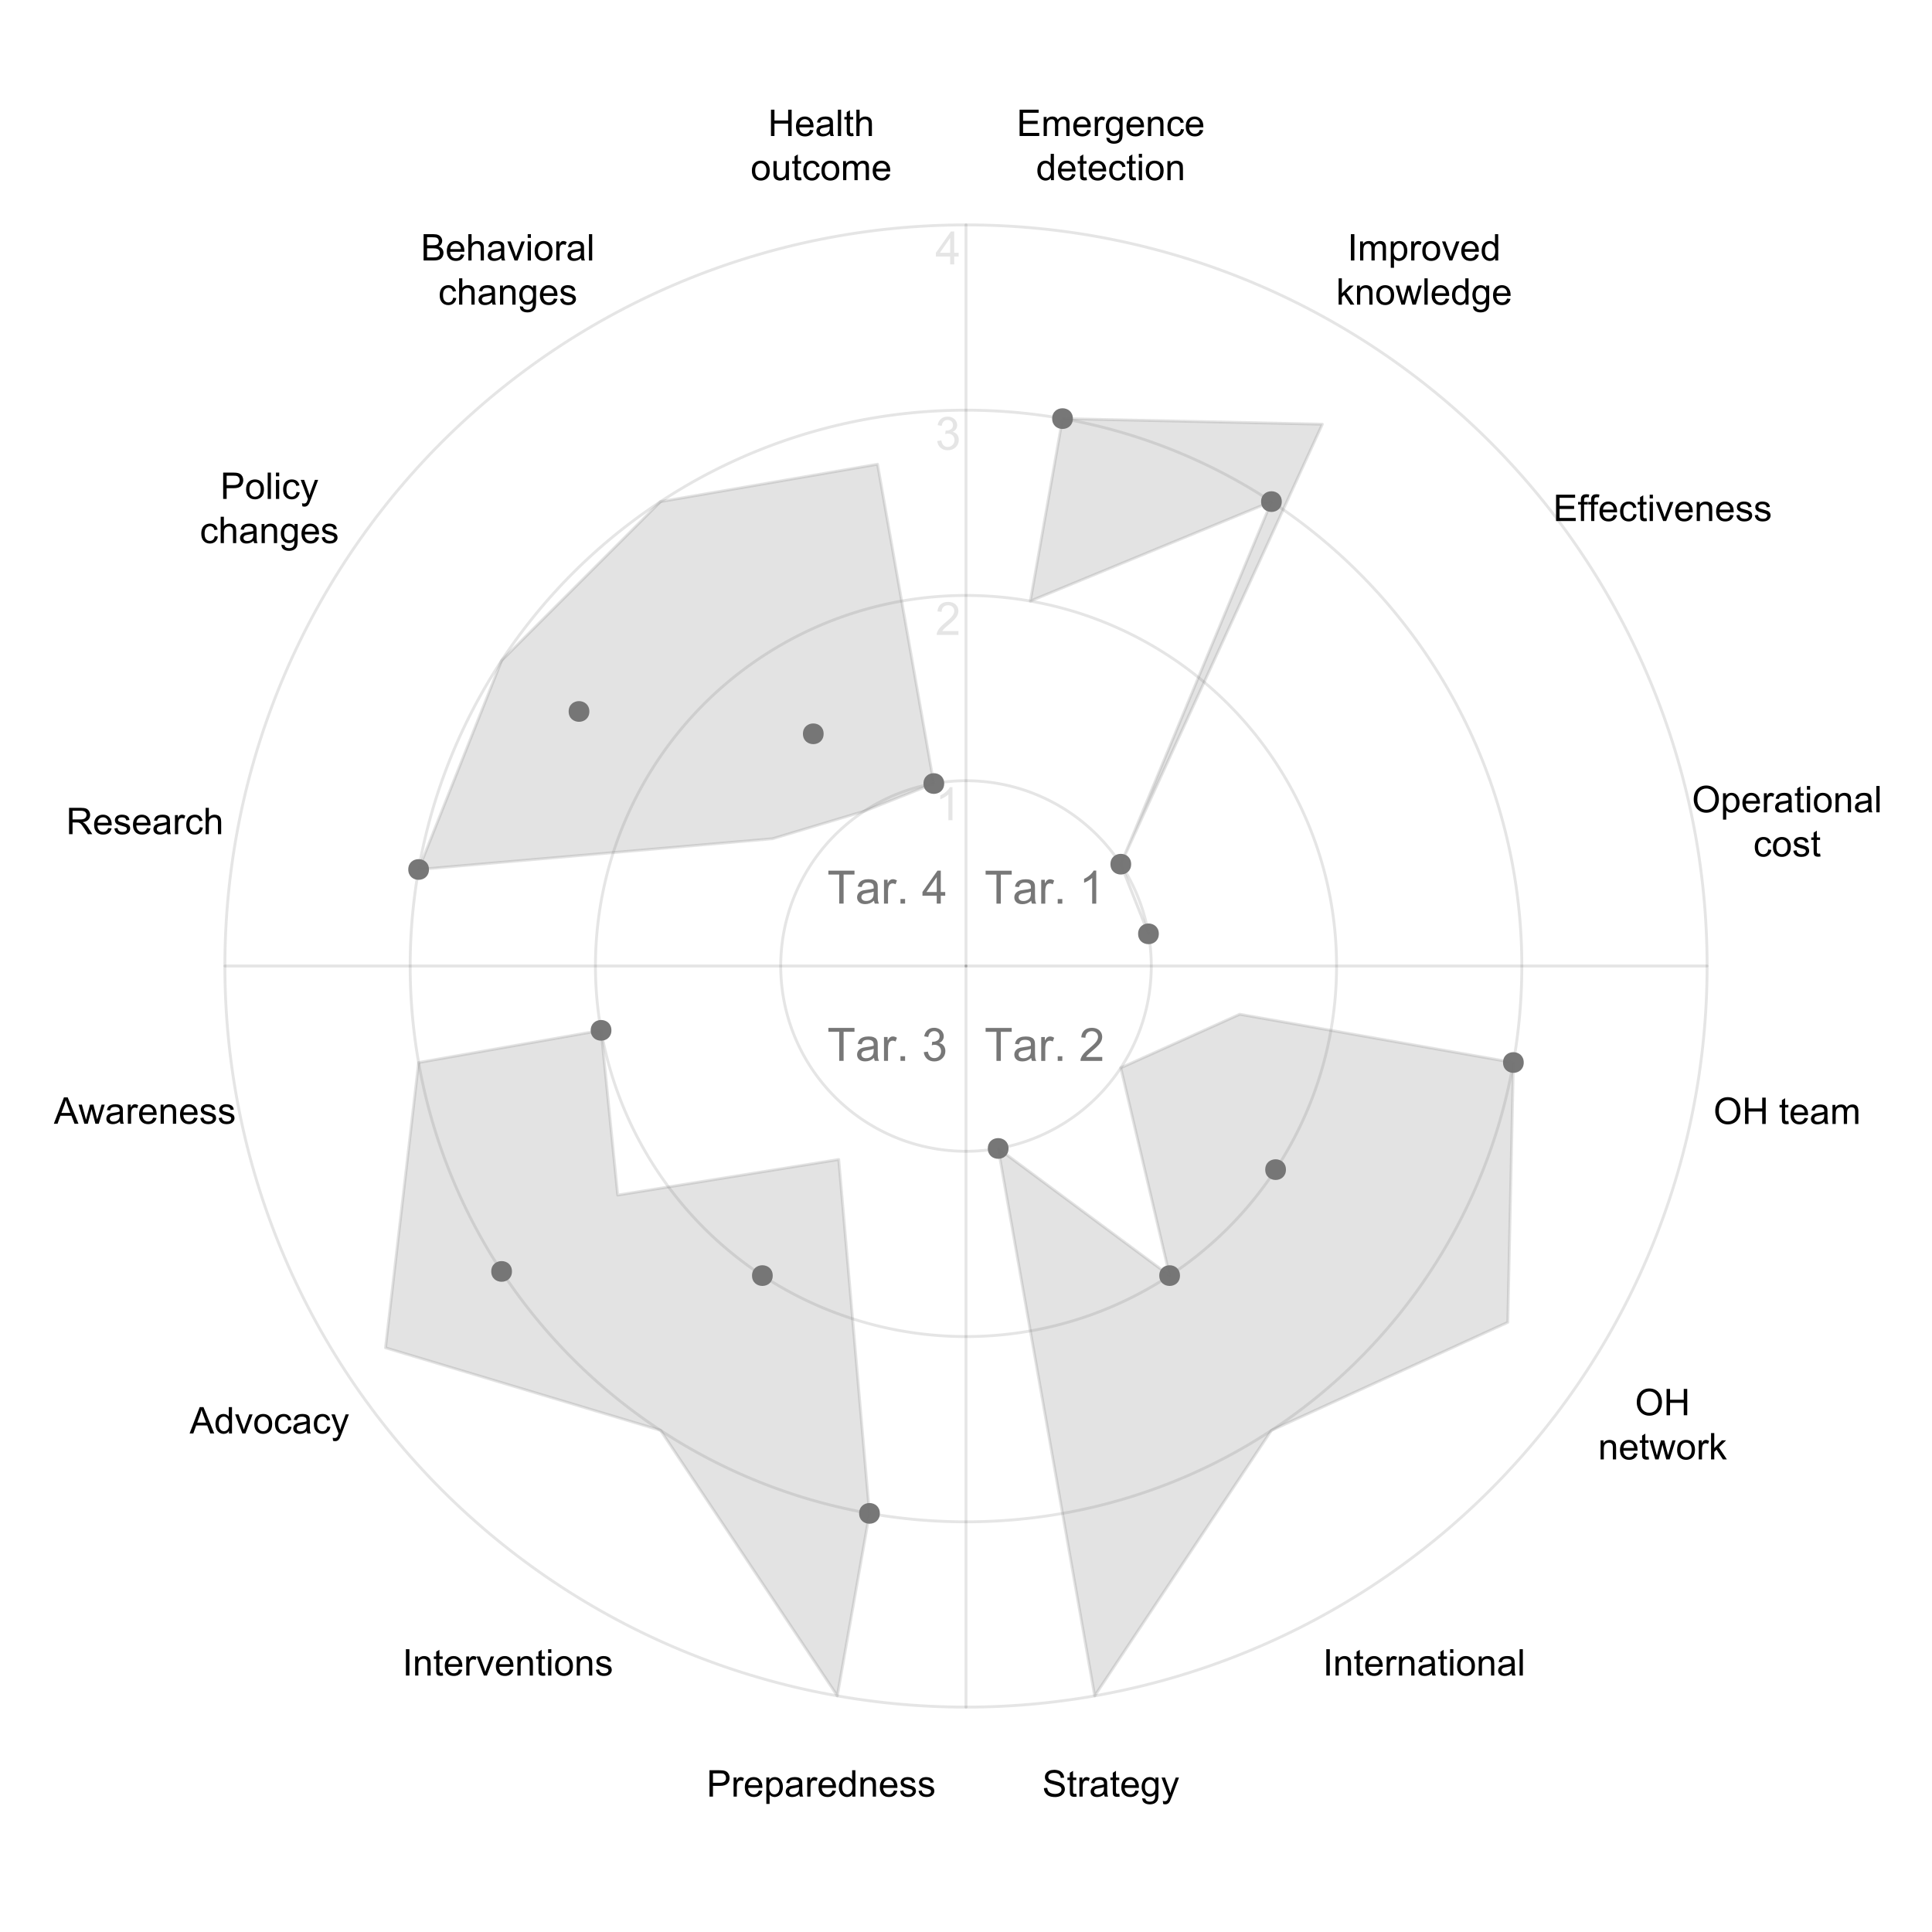 <?xml version="1.0" encoding="UTF-8"?>
<svg xmlns="http://www.w3.org/2000/svg" xmlns:xlink="http://www.w3.org/1999/xlink" width="504pt" height="504pt" viewBox="0 0 504 504" version="1.1">
<defs>
<g>
<symbol overflow="visible" id="glyph0-0">
<path style="stroke:none;" d="M 1.5 0 L 1.5 -7.5 L 7.5 -7.5 L 7.5 0 Z M 1.688 -0.188 L 7.312 -0.188 L 7.312 -7.312 L 1.688 -7.312 Z M 1.688 -0.188 "/>
</symbol>
<symbol overflow="visible" id="glyph0-1">
<path style="stroke:none;" d="M 4.469 0 L 3.414 0 L 3.414 -6.719 C 3.16 -6.477 2.828 -6.234 2.414 -5.996 C 2 -5.75 1.629 -5.57 1.305 -5.449 L 1.305 -6.469 C 1.895 -6.742 2.41 -7.078 2.852 -7.477 C 3.293 -7.871 3.605 -8.254 3.789 -8.625 L 4.469 -8.625 Z M 4.469 0 "/>
</symbol>
<symbol overflow="visible" id="glyph0-2">
<path style="stroke:none;" d="M 6.039 -1.016 L 6.039 0 L 0.363 0 C 0.355 -0.254 0.395 -0.496 0.484 -0.734 C 0.629 -1.117 0.859 -1.5 1.18 -1.875 C 1.492 -2.25 1.953 -2.684 2.562 -3.176 C 3.492 -3.941 4.125 -4.547 4.453 -4.992 C 4.781 -5.438 4.945 -5.859 4.945 -6.266 C 4.945 -6.68 4.793 -7.031 4.496 -7.32 C 4.191 -7.602 3.805 -7.746 3.328 -7.75 C 2.82 -7.746 2.414 -7.594 2.109 -7.293 C 1.805 -6.984 1.648 -6.562 1.648 -6.031 L 0.562 -6.141 C 0.633 -6.945 0.91 -7.559 1.398 -7.988 C 1.879 -8.41 2.531 -8.625 3.352 -8.625 C 4.172 -8.625 4.824 -8.395 5.309 -7.938 C 5.789 -7.48 6.027 -6.914 6.031 -6.242 C 6.027 -5.895 5.957 -5.559 5.82 -5.227 C 5.676 -4.891 5.441 -4.539 5.117 -4.176 C 4.789 -3.805 4.25 -3.301 3.492 -2.664 C 2.859 -2.129 2.453 -1.77 2.273 -1.582 C 2.094 -1.395 1.945 -1.203 1.828 -1.016 Z M 6.039 -1.016 "/>
</symbol>
<symbol overflow="visible" id="glyph0-3">
<path style="stroke:none;" d="M 0.504 -2.266 L 1.559 -2.406 C 1.68 -1.809 1.883 -1.379 2.176 -1.113 C 2.465 -0.848 2.82 -0.715 3.242 -0.719 C 3.734 -0.715 4.152 -0.887 4.496 -1.234 C 4.832 -1.574 5.004 -2 5.008 -2.516 C 5.004 -2.996 4.848 -3.395 4.535 -3.711 C 4.219 -4.023 3.816 -4.184 3.328 -4.184 C 3.129 -4.184 2.879 -4.145 2.586 -4.066 L 2.703 -4.992 C 2.766 -4.984 2.824 -4.98 2.871 -4.98 C 3.32 -4.98 3.723 -5.098 4.086 -5.332 C 4.441 -5.566 4.621 -5.926 4.625 -6.414 C 4.621 -6.801 4.492 -7.121 4.23 -7.375 C 3.965 -7.629 3.625 -7.758 3.219 -7.758 C 2.805 -7.758 2.465 -7.629 2.191 -7.371 C 1.918 -7.113 1.742 -6.727 1.664 -6.211 L 0.609 -6.398 C 0.738 -7.105 1.031 -7.652 1.488 -8.043 C 1.941 -8.43 2.508 -8.625 3.195 -8.625 C 3.66 -8.625 4.094 -8.523 4.488 -8.324 C 4.879 -8.121 5.18 -7.848 5.391 -7.5 C 5.602 -7.148 5.707 -6.777 5.707 -6.391 C 5.707 -6.02 5.605 -5.684 5.406 -5.379 C 5.207 -5.074 4.914 -4.832 4.523 -4.652 C 5.031 -4.535 5.426 -4.289 5.707 -3.922 C 5.988 -3.547 6.129 -3.086 6.129 -2.539 C 6.129 -1.785 5.855 -1.148 5.309 -0.629 C 4.762 -0.105 4.07 0.152 3.234 0.152 C 2.477 0.152 1.848 -0.07 1.355 -0.52 C 0.855 -0.969 0.574 -1.551 0.504 -2.266 Z M 0.504 -2.266 "/>
</symbol>
<symbol overflow="visible" id="glyph0-4">
<path style="stroke:none;" d="M 3.879 0 L 3.879 -2.055 L 0.152 -2.055 L 0.152 -3.023 L 4.07 -8.59 L 4.934 -8.59 L 4.934 -3.023 L 6.094 -3.023 L 6.094 -2.055 L 4.934 -2.055 L 4.934 0 Z M 3.879 -3.023 L 3.879 -6.898 L 1.188 -3.023 Z M 3.879 -3.023 "/>
</symbol>
<symbol overflow="visible" id="glyph0-5">
<path style="stroke:none;" d="M 3.109 0 L 3.109 -7.578 L 0.281 -7.578 L 0.281 -8.59 L 7.09 -8.59 L 7.09 -7.578 L 4.25 -7.578 L 4.25 0 Z M 3.109 0 "/>
</symbol>
<symbol overflow="visible" id="glyph0-6">
<path style="stroke:none;" d="M 4.852 -0.766 C 4.461 -0.434 4.082 -0.199 3.723 -0.062 C 3.355 0.074 2.969 0.141 2.562 0.141 C 1.875 0.141 1.352 -0.023 0.984 -0.359 C 0.617 -0.688 0.434 -1.117 0.434 -1.641 C 0.434 -1.945 0.5 -2.223 0.641 -2.473 C 0.777 -2.723 0.961 -2.926 1.188 -3.082 C 1.41 -3.234 1.664 -3.348 1.945 -3.43 C 2.152 -3.477 2.465 -3.531 2.883 -3.586 C 3.734 -3.688 4.359 -3.809 4.766 -3.949 C 4.766 -4.09 4.77 -4.18 4.77 -4.227 C 4.77 -4.648 4.668 -4.953 4.469 -5.133 C 4.199 -5.371 3.801 -5.488 3.27 -5.492 C 2.77 -5.488 2.402 -5.402 2.168 -5.23 C 1.934 -5.055 1.758 -4.746 1.648 -4.305 L 0.617 -4.445 C 0.707 -4.887 0.863 -5.242 1.078 -5.516 C 1.289 -5.781 1.598 -5.992 2.008 -6.141 C 2.41 -6.289 2.883 -6.363 3.422 -6.363 C 3.953 -6.363 4.383 -6.301 4.715 -6.176 C 5.047 -6.051 5.293 -5.891 5.449 -5.703 C 5.605 -5.512 5.715 -5.273 5.777 -4.984 C 5.809 -4.805 5.824 -4.48 5.828 -4.016 L 5.828 -2.609 C 5.824 -1.625 5.848 -1.004 5.895 -0.746 C 5.941 -0.484 6.031 -0.238 6.164 0 L 5.062 0 C 4.953 -0.219 4.883 -0.473 4.852 -0.766 Z M 4.766 -3.125 C 4.375 -2.965 3.801 -2.832 3.039 -2.727 C 2.605 -2.66 2.301 -2.59 2.121 -2.516 C 1.941 -2.434 1.801 -2.32 1.703 -2.172 C 1.605 -2.02 1.559 -1.852 1.559 -1.672 C 1.559 -1.387 1.664 -1.152 1.875 -0.969 C 2.086 -0.777 2.398 -0.684 2.812 -0.688 C 3.219 -0.684 3.578 -0.773 3.895 -0.953 C 4.211 -1.129 4.445 -1.371 4.594 -1.68 C 4.707 -1.918 4.762 -2.27 4.766 -2.734 Z M 4.766 -3.125 "/>
</symbol>
<symbol overflow="visible" id="glyph0-7">
<path style="stroke:none;" d="M 0.781 0 L 0.781 -6.223 L 1.727 -6.223 L 1.727 -5.281 C 1.969 -5.719 2.191 -6.012 2.398 -6.152 C 2.602 -6.293 2.828 -6.363 3.078 -6.363 C 3.43 -6.363 3.793 -6.25 4.16 -6.023 L 3.797 -5.047 C 3.539 -5.195 3.281 -5.273 3.023 -5.273 C 2.793 -5.273 2.586 -5.203 2.402 -5.066 C 2.215 -4.926 2.082 -4.734 2.008 -4.488 C 1.891 -4.113 1.832 -3.703 1.836 -3.258 L 1.836 0 Z M 0.781 0 "/>
</symbol>
<symbol overflow="visible" id="glyph0-8">
<path style="stroke:none;" d="M 1.09 0 L 1.09 -1.203 L 2.289 -1.203 L 2.289 0 Z M 1.09 0 "/>
</symbol>
<symbol overflow="visible" id="glyph0-9">
<path style="stroke:none;" d=""/>
</symbol>
<symbol overflow="visible" id="glyph1-0">
<path style="stroke:none;" d="M 1.199 0 L 1.199 -6 L 6 -6 L 6 0 Z M 1.352 -0.148 L 5.852 -0.148 L 5.852 -5.852 L 1.352 -5.852 Z M 1.352 -0.148 "/>
</symbol>
<symbol overflow="visible" id="glyph1-1">
<path style="stroke:none;" d="M 0.758 0 L 0.758 -6.871 L 5.727 -6.871 L 5.727 -6.062 L 1.668 -6.062 L 1.668 -3.957 L 5.469 -3.957 L 5.469 -3.148 L 1.668 -3.148 L 1.668 -0.812 L 5.887 -0.812 L 5.887 0 Z M 0.758 0 "/>
</symbol>
<symbol overflow="visible" id="glyph1-2">
<path style="stroke:none;" d="M 0.633 0 L 0.633 -4.977 L 1.387 -4.977 L 1.387 -4.281 C 1.539 -4.52 1.746 -4.715 2.008 -4.867 C 2.266 -5.012 2.562 -5.086 2.898 -5.09 C 3.262 -5.086 3.562 -5.008 3.801 -4.859 C 4.035 -4.703 4.203 -4.492 4.305 -4.219 C 4.695 -4.797 5.207 -5.086 5.84 -5.09 C 6.332 -5.086 6.711 -4.949 6.98 -4.68 C 7.242 -4.402 7.375 -3.98 7.379 -3.418 L 7.379 0 L 6.539 0 L 6.539 -3.137 C 6.539 -3.469 6.512 -3.711 6.457 -3.863 C 6.402 -4.008 6.301 -4.129 6.16 -4.223 C 6.012 -4.312 5.844 -4.359 5.652 -4.359 C 5.301 -4.359 5.012 -4.242 4.781 -4.008 C 4.547 -3.773 4.43 -3.398 4.434 -2.891 L 4.434 0 L 3.59 0 L 3.59 -3.234 C 3.586 -3.609 3.516 -3.891 3.383 -4.078 C 3.242 -4.266 3.02 -4.359 2.711 -4.359 C 2.469 -4.359 2.25 -4.297 2.051 -4.172 C 1.848 -4.047 1.699 -3.863 1.613 -3.621 C 1.52 -3.379 1.477 -3.031 1.477 -2.582 L 1.477 0 Z M 0.633 0 "/>
</symbol>
<symbol overflow="visible" id="glyph1-3">
<path style="stroke:none;" d="M 4.039 -1.602 L 4.914 -1.496 C 4.773 -0.98 4.52 -0.586 4.148 -0.309 C 3.773 -0.027 3.297 0.109 2.723 0.113 C 1.992 0.109 1.414 -0.109 0.992 -0.559 C 0.562 -1.004 0.352 -1.633 0.352 -2.445 C 0.352 -3.281 0.566 -3.934 0.996 -4.395 C 1.426 -4.855 1.984 -5.086 2.676 -5.09 C 3.34 -5.086 3.883 -4.859 4.309 -4.41 C 4.727 -3.953 4.938 -3.316 4.941 -2.5 C 4.938 -2.445 4.938 -2.371 4.938 -2.273 L 1.223 -2.273 C 1.25 -1.727 1.406 -1.305 1.688 -1.016 C 1.965 -0.723 2.309 -0.578 2.727 -0.582 C 3.031 -0.578 3.297 -0.66 3.52 -0.824 C 3.734 -0.984 3.906 -1.242 4.039 -1.602 Z M 1.27 -2.969 L 4.051 -2.969 C 4.008 -3.383 3.902 -3.695 3.73 -3.91 C 3.461 -4.23 3.113 -4.395 2.688 -4.398 C 2.297 -4.395 1.969 -4.266 1.707 -4.008 C 1.441 -3.746 1.297 -3.398 1.27 -2.969 Z M 1.27 -2.969 "/>
</symbol>
<symbol overflow="visible" id="glyph1-4">
<path style="stroke:none;" d="M 0.625 0 L 0.625 -4.977 L 1.383 -4.977 L 1.383 -4.223 C 1.574 -4.574 1.75 -4.809 1.918 -4.922 C 2.078 -5.031 2.262 -5.086 2.461 -5.09 C 2.742 -5.086 3.031 -4.996 3.328 -4.82 L 3.039 -4.035 C 2.828 -4.156 2.621 -4.219 2.418 -4.219 C 2.23 -4.219 2.066 -4.16 1.922 -4.051 C 1.773 -3.938 1.668 -3.785 1.609 -3.59 C 1.512 -3.289 1.465 -2.961 1.469 -2.605 L 1.469 0 Z M 0.625 0 "/>
</symbol>
<symbol overflow="visible" id="glyph1-5">
<path style="stroke:none;" d="M 0.477 0.414 L 1.297 0.535 C 1.328 0.785 1.426 0.969 1.586 1.086 C 1.793 1.238 2.078 1.316 2.441 1.32 C 2.828 1.316 3.129 1.238 3.344 1.086 C 3.555 0.926 3.699 0.707 3.777 0.43 C 3.82 0.254 3.84 -0.102 3.84 -0.652 C 3.465 -0.215 3.008 0 2.461 0 C 1.773 0 1.242 -0.246 0.871 -0.738 C 0.492 -1.23 0.305 -1.82 0.309 -2.516 C 0.305 -2.988 0.391 -3.43 0.566 -3.832 C 0.734 -4.23 0.984 -4.539 1.312 -4.762 C 1.641 -4.977 2.023 -5.086 2.465 -5.09 C 3.051 -5.086 3.535 -4.848 3.918 -4.379 L 3.918 -4.977 L 4.695 -4.977 L 4.695 -0.676 C 4.691 0.102 4.613 0.648 4.457 0.973 C 4.297 1.293 4.047 1.547 3.707 1.738 C 3.363 1.922 2.941 2.016 2.445 2.02 C 1.848 2.016 1.371 1.883 1.008 1.617 C 0.641 1.352 0.461 0.949 0.477 0.414 Z M 1.176 -2.578 C 1.172 -1.922 1.301 -1.445 1.562 -1.148 C 1.82 -0.848 2.145 -0.695 2.539 -0.699 C 2.922 -0.695 3.25 -0.844 3.516 -1.145 C 3.777 -1.441 3.906 -1.91 3.91 -2.551 C 3.906 -3.156 3.773 -3.617 3.504 -3.926 C 3.23 -4.234 2.902 -4.387 2.527 -4.391 C 2.148 -4.387 1.832 -4.234 1.57 -3.934 C 1.305 -3.625 1.172 -3.176 1.176 -2.578 Z M 1.176 -2.578 "/>
</symbol>
<symbol overflow="visible" id="glyph1-6">
<path style="stroke:none;" d="M 0.633 0 L 0.633 -4.977 L 1.391 -4.977 L 1.391 -4.27 C 1.754 -4.812 2.285 -5.086 2.977 -5.09 C 3.273 -5.086 3.547 -5.031 3.801 -4.926 C 4.051 -4.816 4.238 -4.676 4.367 -4.504 C 4.488 -4.328 4.578 -4.121 4.633 -3.883 C 4.66 -3.723 4.676 -3.449 4.68 -3.062 L 4.68 0 L 3.836 0 L 3.836 -3.027 C 3.832 -3.367 3.797 -3.625 3.734 -3.797 C 3.664 -3.969 3.551 -4.105 3.387 -4.207 C 3.219 -4.309 3.02 -4.359 2.797 -4.359 C 2.434 -4.359 2.125 -4.242 1.867 -4.016 C 1.605 -3.785 1.477 -3.355 1.477 -2.719 L 1.477 0 Z M 0.633 0 "/>
</symbol>
<symbol overflow="visible" id="glyph1-7">
<path style="stroke:none;" d="M 3.883 -1.824 L 4.711 -1.715 C 4.617 -1.141 4.383 -0.691 4.012 -0.371 C 3.637 -0.047 3.18 0.109 2.641 0.113 C 1.957 0.109 1.41 -0.109 0.996 -0.555 C 0.582 -0.996 0.375 -1.633 0.375 -2.469 C 0.375 -3.004 0.461 -3.477 0.641 -3.879 C 0.816 -4.281 1.09 -4.582 1.453 -4.785 C 1.816 -4.984 2.211 -5.086 2.645 -5.09 C 3.18 -5.086 3.621 -4.949 3.969 -4.68 C 4.309 -4.402 4.531 -4.016 4.633 -3.516 L 3.812 -3.391 C 3.73 -3.723 3.59 -3.973 3.395 -4.145 C 3.191 -4.309 2.953 -4.395 2.676 -4.398 C 2.25 -4.395 1.906 -4.242 1.641 -3.941 C 1.375 -3.633 1.242 -3.148 1.242 -2.492 C 1.242 -1.82 1.367 -1.336 1.625 -1.035 C 1.879 -0.73 2.215 -0.578 2.629 -0.582 C 2.957 -0.578 3.234 -0.68 3.457 -0.887 C 3.68 -1.086 3.82 -1.398 3.883 -1.824 Z M 3.883 -1.824 "/>
</symbol>
<symbol overflow="visible" id="glyph1-8">
<path style="stroke:none;" d="M 3.863 0 L 3.863 -0.629 C 3.543 -0.133 3.078 0.109 2.469 0.113 C 2.07 0.109 1.707 0.004 1.375 -0.215 C 1.039 -0.43 0.781 -0.734 0.602 -1.129 C 0.418 -1.52 0.328 -1.973 0.328 -2.484 C 0.328 -2.98 0.41 -3.43 0.574 -3.836 C 0.738 -4.238 0.984 -4.547 1.32 -4.766 C 1.648 -4.977 2.02 -5.086 2.434 -5.09 C 2.73 -5.086 3 -5.023 3.234 -4.898 C 3.469 -4.773 3.656 -4.609 3.805 -4.406 L 3.805 -6.871 L 4.645 -6.871 L 4.645 0 Z M 1.195 -2.484 C 1.195 -1.844 1.328 -1.367 1.598 -1.055 C 1.863 -0.738 2.18 -0.578 2.551 -0.582 C 2.914 -0.578 3.227 -0.73 3.488 -1.031 C 3.742 -1.332 3.871 -1.793 3.875 -2.414 C 3.871 -3.094 3.742 -3.594 3.48 -3.914 C 3.219 -4.23 2.895 -4.387 2.512 -4.391 C 2.133 -4.387 1.82 -4.234 1.57 -3.93 C 1.32 -3.621 1.195 -3.141 1.195 -2.484 Z M 1.195 -2.484 "/>
</symbol>
<symbol overflow="visible" id="glyph1-9">
<path style="stroke:none;" d="M 2.477 -0.754 L 2.598 -0.008 C 2.355 0.043 2.145 0.062 1.961 0.066 C 1.652 0.062 1.414 0.02 1.246 -0.078 C 1.074 -0.172 0.957 -0.301 0.891 -0.461 C 0.82 -0.617 0.785 -0.949 0.789 -1.457 L 0.789 -4.32 L 0.168 -4.32 L 0.168 -4.977 L 0.789 -4.977 L 0.789 -6.211 L 1.625 -6.719 L 1.625 -4.977 L 2.477 -4.977 L 2.477 -4.32 L 1.625 -4.32 L 1.625 -1.41 C 1.621 -1.168 1.637 -1.012 1.668 -0.945 C 1.695 -0.875 1.746 -0.82 1.816 -0.781 C 1.883 -0.738 1.977 -0.719 2.105 -0.723 C 2.195 -0.719 2.32 -0.73 2.477 -0.754 Z M 2.477 -0.754 "/>
</symbol>
<symbol overflow="visible" id="glyph1-10">
<path style="stroke:none;" d="M 0.637 -5.902 L 0.637 -6.871 L 1.48 -6.871 L 1.48 -5.902 Z M 0.637 0 L 0.637 -4.977 L 1.48 -4.977 L 1.48 0 Z M 0.637 0 "/>
</symbol>
<symbol overflow="visible" id="glyph1-11">
<path style="stroke:none;" d="M 0.32 -2.488 C 0.316 -3.406 0.57 -4.09 1.086 -4.539 C 1.512 -4.902 2.035 -5.086 2.652 -5.09 C 3.336 -5.086 3.895 -4.863 4.332 -4.418 C 4.762 -3.969 4.98 -3.348 4.984 -2.559 C 4.98 -1.914 4.883 -1.41 4.695 -1.047 C 4.5 -0.676 4.223 -0.391 3.855 -0.191 C 3.488 0.012 3.086 0.109 2.652 0.113 C 1.953 0.109 1.391 -0.109 0.965 -0.555 C 0.531 -1 0.316 -1.645 0.32 -2.488 Z M 1.188 -2.488 C 1.184 -1.848 1.32 -1.371 1.602 -1.055 C 1.875 -0.738 2.227 -0.578 2.652 -0.582 C 3.07 -0.578 3.418 -0.738 3.699 -1.059 C 3.973 -1.375 4.113 -1.859 4.117 -2.516 C 4.113 -3.129 3.973 -3.598 3.695 -3.914 C 3.414 -4.23 3.066 -4.387 2.652 -4.391 C 2.227 -4.387 1.875 -4.23 1.602 -3.918 C 1.32 -3.602 1.184 -3.125 1.188 -2.488 Z M 1.188 -2.488 "/>
</symbol>
<symbol overflow="visible" id="glyph1-12">
<path style="stroke:none;" d="M 0.895 0 L 0.895 -6.871 L 1.805 -6.871 L 1.805 0 Z M 0.895 0 "/>
</symbol>
<symbol overflow="visible" id="glyph1-13">
<path style="stroke:none;" d="M 0.633 1.906 L 0.633 -4.977 L 1.402 -4.977 L 1.402 -4.332 C 1.578 -4.582 1.785 -4.773 2.016 -4.898 C 2.242 -5.023 2.516 -5.086 2.844 -5.09 C 3.266 -5.086 3.641 -4.977 3.969 -4.762 C 4.289 -4.539 4.535 -4.23 4.703 -3.836 C 4.867 -3.434 4.949 -2.996 4.953 -2.527 C 4.949 -2.012 4.859 -1.555 4.68 -1.148 C 4.496 -0.742 4.23 -0.43 3.883 -0.211 C 3.531 0.004 3.164 0.109 2.785 0.113 C 2.5 0.109 2.25 0.055 2.027 -0.062 C 1.801 -0.18 1.617 -0.332 1.477 -0.516 L 1.477 1.906 Z M 1.398 -2.461 C 1.395 -1.82 1.523 -1.344 1.785 -1.039 C 2.043 -0.73 2.355 -0.578 2.727 -0.582 C 3.098 -0.578 3.422 -0.738 3.691 -1.055 C 3.957 -1.371 4.09 -1.863 4.094 -2.531 C 4.09 -3.164 3.957 -3.637 3.699 -3.957 C 3.434 -4.27 3.125 -4.43 2.766 -4.43 C 2.406 -4.43 2.086 -4.262 1.812 -3.926 C 1.531 -3.59 1.395 -3.102 1.398 -2.461 Z M 1.398 -2.461 "/>
</symbol>
<symbol overflow="visible" id="glyph1-14">
<path style="stroke:none;" d="M 2.016 0 L 0.121 -4.977 L 1.012 -4.977 L 2.082 -1.996 C 2.191 -1.672 2.297 -1.336 2.398 -0.992 C 2.469 -1.25 2.574 -1.566 2.715 -1.941 L 3.82 -4.977 L 4.688 -4.977 L 2.805 0 Z M 2.016 0 "/>
</symbol>
<symbol overflow="visible" id="glyph1-15">
<path style="stroke:none;" d="M 0.637 0 L 0.637 -6.871 L 1.48 -6.871 L 1.48 -2.953 L 3.477 -4.977 L 4.57 -4.977 L 2.668 -3.133 L 4.762 0 L 3.723 0 L 2.078 -2.547 L 1.48 -1.973 L 1.48 0 Z M 0.637 0 "/>
</symbol>
<symbol overflow="visible" id="glyph1-16">
<path style="stroke:none;" d="M 1.551 0 L 0.027 -4.977 L 0.898 -4.977 L 1.691 -2.105 L 1.988 -1.035 C 1.996 -1.086 2.082 -1.43 2.246 -2.062 L 3.039 -4.977 L 3.906 -4.977 L 4.648 -2.09 L 4.898 -1.141 L 5.184 -2.102 L 6.039 -4.977 L 6.859 -4.977 L 5.301 0 L 4.426 0 L 3.633 -2.98 L 3.441 -3.828 L 2.434 0 Z M 1.551 0 "/>
</symbol>
<symbol overflow="visible" id="glyph1-17">
<path style="stroke:none;" d="M 0.613 0 L 0.613 -6.871 L 1.457 -6.871 L 1.457 0 Z M 0.613 0 "/>
</symbol>
<symbol overflow="visible" id="glyph1-18">
<path style="stroke:none;" d="M 0.836 0 L 0.836 -4.32 L 0.09 -4.32 L 0.09 -4.977 L 0.836 -4.977 L 0.836 -5.508 C 0.832 -5.84 0.859 -6.086 0.922 -6.254 C 1 -6.469 1.145 -6.648 1.352 -6.785 C 1.555 -6.918 1.84 -6.984 2.211 -6.988 C 2.445 -6.984 2.711 -6.957 3 -6.906 L 2.875 -6.168 C 2.695 -6.195 2.527 -6.211 2.375 -6.215 C 2.117 -6.211 1.938 -6.156 1.832 -6.051 C 1.723 -5.938 1.668 -5.734 1.672 -5.438 L 1.672 -4.977 L 2.645 -4.977 L 2.645 -4.32 L 1.672 -4.32 L 1.672 0 Z M 0.836 0 "/>
</symbol>
<symbol overflow="visible" id="glyph1-19">
<path style="stroke:none;" d="M 0.297 -1.484 L 1.129 -1.617 C 1.172 -1.281 1.301 -1.023 1.52 -0.848 C 1.73 -0.668 2.031 -0.578 2.418 -0.582 C 2.805 -0.578 3.094 -0.656 3.281 -0.816 C 3.469 -0.973 3.562 -1.16 3.562 -1.375 C 3.562 -1.562 3.477 -1.711 3.312 -1.824 C 3.195 -1.895 2.91 -1.992 2.453 -2.109 C 1.832 -2.266 1.402 -2.398 1.164 -2.516 C 0.922 -2.625 0.742 -2.785 0.621 -2.988 C 0.496 -3.188 0.434 -3.41 0.438 -3.656 C 0.434 -3.875 0.484 -4.078 0.59 -4.27 C 0.688 -4.457 0.824 -4.613 1.004 -4.742 C 1.129 -4.836 1.309 -4.918 1.539 -4.988 C 1.762 -5.051 2.004 -5.086 2.27 -5.09 C 2.656 -5.086 3 -5.031 3.297 -4.922 C 3.59 -4.809 3.809 -4.656 3.953 -4.465 C 4.09 -4.27 4.188 -4.012 4.242 -3.695 L 3.418 -3.582 C 3.375 -3.832 3.266 -4.031 3.09 -4.18 C 2.906 -4.32 2.652 -4.395 2.328 -4.398 C 1.938 -4.395 1.664 -4.328 1.5 -4.203 C 1.332 -4.07 1.246 -3.922 1.25 -3.754 C 1.246 -3.641 1.281 -3.543 1.355 -3.461 C 1.418 -3.367 1.527 -3.293 1.68 -3.234 C 1.762 -3.203 2.008 -3.129 2.422 -3.02 C 3.016 -2.855 3.434 -2.727 3.672 -2.629 C 3.906 -2.523 4.09 -2.375 4.227 -2.184 C 4.359 -1.988 4.43 -1.746 4.43 -1.461 C 4.43 -1.176 4.348 -0.914 4.184 -0.668 C 4.02 -0.418 3.781 -0.223 3.473 -0.09 C 3.16 0.047 2.809 0.109 2.422 0.113 C 1.773 0.109 1.281 -0.02 0.945 -0.289 C 0.602 -0.555 0.387 -0.953 0.297 -1.484 Z M 0.297 -1.484 "/>
</symbol>
<symbol overflow="visible" id="glyph1-20">
<path style="stroke:none;" d="M 0.465 -3.348 C 0.461 -4.484 0.77 -5.379 1.383 -6.023 C 1.992 -6.668 2.781 -6.988 3.754 -6.992 C 4.387 -6.988 4.957 -6.84 5.469 -6.539 C 5.977 -6.234 6.367 -5.809 6.633 -5.27 C 6.898 -4.723 7.031 -4.109 7.035 -3.426 C 7.031 -2.727 6.891 -2.102 6.613 -1.555 C 6.328 -1 5.93 -0.586 5.418 -0.305 C 4.898 -0.023 4.344 0.117 3.75 0.117 C 3.102 0.117 2.523 -0.039 2.016 -0.352 C 1.504 -0.664 1.117 -1.09 0.855 -1.629 C 0.594 -2.168 0.461 -2.738 0.465 -3.348 Z M 1.402 -3.332 C 1.398 -2.5 1.621 -1.848 2.07 -1.375 C 2.512 -0.895 3.07 -0.656 3.746 -0.66 C 4.426 -0.656 4.988 -0.898 5.434 -1.383 C 5.871 -1.863 6.094 -2.543 6.098 -3.43 C 6.094 -3.984 6 -4.473 5.812 -4.895 C 5.625 -5.309 5.348 -5.633 4.984 -5.867 C 4.617 -6.094 4.207 -6.211 3.758 -6.211 C 3.109 -6.211 2.559 -5.988 2.098 -5.547 C 1.633 -5.102 1.398 -4.363 1.402 -3.332 Z M 1.402 -3.332 "/>
</symbol>
<symbol overflow="visible" id="glyph1-21">
<path style="stroke:none;" d="M 3.883 -0.613 C 3.566 -0.344 3.266 -0.156 2.98 -0.051 C 2.688 0.059 2.375 0.109 2.047 0.113 C 1.496 0.109 1.078 -0.02 0.785 -0.285 C 0.492 -0.551 0.344 -0.895 0.348 -1.312 C 0.344 -1.555 0.398 -1.777 0.512 -1.98 C 0.621 -2.18 0.77 -2.34 0.949 -2.465 C 1.129 -2.586 1.328 -2.68 1.555 -2.742 C 1.719 -2.785 1.969 -2.824 2.305 -2.867 C 2.984 -2.945 3.488 -3.043 3.812 -3.16 C 3.812 -3.27 3.812 -3.344 3.816 -3.379 C 3.812 -3.719 3.734 -3.961 3.578 -4.105 C 3.359 -4.293 3.039 -4.387 2.617 -4.391 C 2.215 -4.387 1.922 -4.32 1.734 -4.184 C 1.547 -4.043 1.406 -3.797 1.316 -3.445 L 0.492 -3.559 C 0.566 -3.906 0.688 -4.191 0.863 -4.41 C 1.031 -4.625 1.281 -4.793 1.605 -4.914 C 1.93 -5.027 2.305 -5.086 2.738 -5.09 C 3.16 -5.086 3.508 -5.035 3.773 -4.938 C 4.039 -4.836 4.234 -4.711 4.359 -4.562 C 4.484 -4.41 4.57 -4.219 4.621 -3.988 C 4.648 -3.844 4.664 -3.586 4.664 -3.211 L 4.664 -2.086 C 4.664 -1.301 4.68 -0.805 4.719 -0.598 C 4.75 -0.387 4.82 -0.188 4.93 0 L 4.051 0 C 3.957 -0.172 3.902 -0.375 3.883 -0.613 Z M 3.812 -2.5 C 3.504 -2.371 3.043 -2.266 2.434 -2.18 C 2.082 -2.129 1.836 -2.07 1.695 -2.012 C 1.547 -1.945 1.438 -1.855 1.363 -1.734 C 1.281 -1.613 1.242 -1.48 1.246 -1.336 C 1.242 -1.109 1.328 -0.922 1.5 -0.773 C 1.672 -0.621 1.922 -0.543 2.25 -0.547 C 2.574 -0.543 2.863 -0.617 3.117 -0.762 C 3.367 -0.902 3.551 -1.094 3.676 -1.344 C 3.762 -1.531 3.809 -1.812 3.812 -2.188 Z M 3.812 -2.5 "/>
</symbol>
<symbol overflow="visible" id="glyph1-22">
<path style="stroke:none;" d="M 0.77 0 L 0.77 -6.871 L 1.68 -6.871 L 1.68 -4.051 L 5.25 -4.051 L 5.25 -6.871 L 6.16 -6.871 L 6.16 0 L 5.25 0 L 5.25 -3.238 L 1.68 -3.238 L 1.68 0 Z M 0.77 0 "/>
</symbol>
<symbol overflow="visible" id="glyph1-23">
<path style="stroke:none;" d=""/>
</symbol>
<symbol overflow="visible" id="glyph1-24">
<path style="stroke:none;" d="M 0.43 -2.207 L 1.289 -2.281 C 1.328 -1.934 1.422 -1.652 1.574 -1.434 C 1.719 -1.211 1.949 -1.035 2.266 -0.902 C 2.574 -0.766 2.926 -0.695 3.32 -0.699 C 3.664 -0.695 3.969 -0.746 4.238 -0.852 C 4.5 -0.953 4.699 -1.098 4.828 -1.277 C 4.957 -1.457 5.02 -1.652 5.023 -1.867 C 5.02 -2.078 4.957 -2.266 4.836 -2.43 C 4.707 -2.59 4.504 -2.727 4.219 -2.836 C 4.031 -2.906 3.621 -3.016 2.992 -3.172 C 2.359 -3.32 1.918 -3.465 1.668 -3.602 C 1.336 -3.77 1.09 -3.98 0.934 -4.238 C 0.77 -4.488 0.691 -4.773 0.695 -5.094 C 0.691 -5.438 0.789 -5.762 0.988 -6.066 C 1.184 -6.363 1.473 -6.594 1.852 -6.754 C 2.227 -6.906 2.645 -6.984 3.113 -6.988 C 3.617 -6.984 4.066 -6.902 4.457 -6.742 C 4.844 -6.574 5.145 -6.332 5.355 -6.016 C 5.566 -5.695 5.68 -5.336 5.695 -4.938 L 4.824 -4.871 C 4.773 -5.301 4.617 -5.629 4.348 -5.855 C 4.074 -6.074 3.672 -6.188 3.148 -6.188 C 2.594 -6.188 2.195 -6.086 1.945 -5.883 C 1.695 -5.68 1.57 -5.438 1.57 -5.156 C 1.57 -4.906 1.656 -4.703 1.836 -4.547 C 2.008 -4.387 2.465 -4.223 3.207 -4.055 C 3.941 -3.887 4.449 -3.738 4.73 -3.617 C 5.125 -3.43 5.422 -3.199 5.613 -2.918 C 5.805 -2.633 5.898 -2.305 5.902 -1.941 C 5.898 -1.57 5.793 -1.227 5.586 -0.906 C 5.375 -0.582 5.074 -0.332 4.684 -0.152 C 4.289 0.027 3.848 0.117 3.359 0.117 C 2.734 0.117 2.215 0.027 1.797 -0.152 C 1.375 -0.332 1.047 -0.605 0.809 -0.973 C 0.566 -1.336 0.438 -1.746 0.43 -2.207 Z M 0.43 -2.207 "/>
</symbol>
<symbol overflow="visible" id="glyph1-25">
<path style="stroke:none;" d="M 0.594 1.918 L 0.5 1.125 C 0.68 1.172 0.844 1.195 0.984 1.199 C 1.172 1.195 1.32 1.164 1.434 1.105 C 1.543 1.039 1.637 0.953 1.711 0.844 C 1.762 0.758 1.848 0.547 1.969 0.215 C 1.984 0.164 2.008 0.094 2.043 0.008 L 0.156 -4.977 L 1.062 -4.977 L 2.102 -2.094 C 2.23 -1.727 2.352 -1.344 2.461 -0.941 C 2.555 -1.328 2.668 -1.707 2.809 -2.078 L 3.871 -4.977 L 4.715 -4.977 L 2.82 0.086 C 2.613 0.629 2.457 1.004 2.348 1.215 C 2.195 1.488 2.023 1.691 1.832 1.824 C 1.637 1.949 1.406 2.016 1.141 2.02 C 0.973 2.016 0.789 1.98 0.594 1.918 Z M 0.594 1.918 "/>
</symbol>
<symbol overflow="visible" id="glyph1-26">
<path style="stroke:none;" d="M 0.742 0 L 0.742 -6.871 L 3.332 -6.871 C 3.785 -6.867 4.133 -6.844 4.379 -6.805 C 4.711 -6.746 4.996 -6.641 5.227 -6.484 C 5.453 -6.324 5.637 -6.102 5.777 -5.82 C 5.914 -5.531 5.98 -5.219 5.984 -4.883 C 5.98 -4.297 5.797 -3.805 5.426 -3.398 C 5.055 -2.992 4.383 -2.789 3.414 -2.793 L 1.648 -2.793 L 1.648 0 Z M 1.648 -3.605 L 3.426 -3.605 C 4.012 -3.602 4.43 -3.711 4.676 -3.934 C 4.922 -4.148 5.043 -4.457 5.047 -4.855 C 5.043 -5.141 4.973 -5.387 4.828 -5.594 C 4.684 -5.797 4.492 -5.934 4.258 -6 C 4.102 -6.039 3.816 -6.059 3.406 -6.062 L 1.648 -6.062 Z M 1.648 -3.605 "/>
</symbol>
<symbol overflow="visible" id="glyph1-27">
<path style="stroke:none;" d="M -0.016 0 L 2.625 -6.871 L 3.605 -6.871 L 6.418 0 L 5.383 0 L 4.578 -2.082 L 1.707 -2.082 L 0.953 0 Z M 1.969 -2.82 L 4.297 -2.82 L 3.582 -4.727 C 3.359 -5.301 3.199 -5.773 3.094 -6.148 C 3.004 -5.703 2.879 -5.266 2.723 -4.836 Z M 1.969 -2.82 "/>
</symbol>
<symbol overflow="visible" id="glyph1-28">
<path style="stroke:none;" d="M 0.754 0 L 0.754 -6.871 L 3.801 -6.871 C 4.41 -6.867 4.875 -6.805 5.195 -6.684 C 5.512 -6.559 5.766 -6.34 5.961 -6.031 C 6.148 -5.715 6.246 -5.371 6.25 -4.996 C 6.246 -4.508 6.086 -4.098 5.773 -3.762 C 5.453 -3.426 4.969 -3.211 4.312 -3.125 C 4.551 -3.008 4.73 -2.895 4.859 -2.785 C 5.121 -2.535 5.375 -2.23 5.617 -1.871 L 6.812 0 L 5.668 0 L 4.758 -1.43 C 4.492 -1.84 4.273 -2.152 4.102 -2.375 C 3.93 -2.59 3.773 -2.746 3.641 -2.836 C 3.5 -2.922 3.363 -2.98 3.227 -3.02 C 3.121 -3.035 2.953 -3.047 2.719 -3.051 L 1.664 -3.051 L 1.664 0 Z M 1.664 -3.84 L 3.617 -3.84 C 4.031 -3.836 4.359 -3.879 4.594 -3.969 C 4.828 -4.051 5.004 -4.188 5.129 -4.379 C 5.246 -4.566 5.309 -4.773 5.312 -4.996 C 5.309 -5.32 5.191 -5.586 4.957 -5.797 C 4.719 -6.004 4.344 -6.109 3.84 -6.113 L 1.664 -6.113 Z M 1.664 -3.84 "/>
</symbol>
<symbol overflow="visible" id="glyph1-29">
<path style="stroke:none;" d="M 0.633 0 L 0.633 -6.871 L 1.477 -6.871 L 1.477 -4.406 C 1.867 -4.859 2.363 -5.086 2.969 -5.09 C 3.332 -5.086 3.652 -5.012 3.926 -4.871 C 4.199 -4.723 4.395 -4.523 4.512 -4.27 C 4.629 -4.012 4.688 -3.641 4.688 -3.156 L 4.688 0 L 3.844 0 L 3.844 -3.156 C 3.844 -3.574 3.75 -3.879 3.57 -4.074 C 3.383 -4.262 3.125 -4.359 2.793 -4.363 C 2.539 -4.359 2.305 -4.293 2.086 -4.168 C 1.867 -4.035 1.711 -3.859 1.617 -3.641 C 1.523 -3.414 1.477 -3.109 1.477 -2.723 L 1.477 0 Z M 0.633 0 "/>
</symbol>
<symbol overflow="visible" id="glyph1-30">
<path style="stroke:none;" d="M 0.703 0 L 0.703 -6.871 L 3.281 -6.871 C 3.805 -6.867 4.223 -6.797 4.543 -6.66 C 4.855 -6.52 5.105 -6.305 5.289 -6.02 C 5.465 -5.727 5.555 -5.426 5.559 -5.113 C 5.555 -4.816 5.477 -4.539 5.32 -4.281 C 5.16 -4.02 4.918 -3.812 4.598 -3.656 C 5.012 -3.531 5.332 -3.32 5.555 -3.031 C 5.777 -2.734 5.887 -2.391 5.891 -1.992 C 5.887 -1.668 5.82 -1.367 5.688 -1.094 C 5.551 -0.816 5.383 -0.602 5.184 -0.453 C 4.98 -0.301 4.73 -0.188 4.43 -0.113 C 4.129 -0.035 3.758 0 3.324 0 Z M 1.613 -3.984 L 3.098 -3.984 C 3.5 -3.984 3.789 -4.008 3.965 -4.062 C 4.195 -4.129 4.371 -4.246 4.488 -4.406 C 4.605 -4.562 4.664 -4.762 4.664 -5.008 C 4.664 -5.23 4.609 -5.43 4.5 -5.605 C 4.391 -5.777 4.234 -5.898 4.031 -5.965 C 3.828 -6.027 3.477 -6.059 2.984 -6.062 L 1.613 -6.062 Z M 1.613 -0.812 L 3.324 -0.812 C 3.613 -0.809 3.82 -0.82 3.941 -0.844 C 4.148 -0.879 4.324 -0.941 4.469 -1.031 C 4.605 -1.117 4.719 -1.242 4.812 -1.414 C 4.898 -1.578 4.945 -1.773 4.949 -1.992 C 4.945 -2.246 4.879 -2.469 4.75 -2.66 C 4.617 -2.848 4.438 -2.98 4.207 -3.059 C 3.973 -3.133 3.637 -3.168 3.203 -3.172 L 1.613 -3.172 Z M 1.613 -0.812 "/>
</symbol>
<symbol overflow="visible" id="glyph1-31">
<path style="stroke:none;" d="M 3.895 0 L 3.895 -0.73 C 3.504 -0.168 2.977 0.109 2.316 0.113 C 2.02 0.109 1.746 0.059 1.492 -0.055 C 1.234 -0.164 1.047 -0.309 0.926 -0.48 C 0.801 -0.648 0.711 -0.855 0.664 -1.105 C 0.625 -1.27 0.609 -1.531 0.613 -1.895 L 0.613 -4.977 L 1.457 -4.977 L 1.457 -2.219 C 1.453 -1.773 1.469 -1.477 1.508 -1.328 C 1.559 -1.102 1.672 -0.926 1.848 -0.801 C 2.016 -0.672 2.23 -0.609 2.484 -0.613 C 2.734 -0.609 2.969 -0.676 3.195 -0.809 C 3.414 -0.938 3.574 -1.113 3.668 -1.336 C 3.758 -1.559 3.801 -1.883 3.805 -2.312 L 3.805 -4.977 L 4.648 -4.977 L 4.648 0 Z M 3.895 0 "/>
</symbol>
</g>
</defs>
<g id="surface374">
<rect x="0" y="0" width="504" height="504" style="fill:rgb(100%,100%,100%);fill-opacity:1;stroke:none;"/>
<path style="fill:none;stroke-width:0.75;stroke-linecap:round;stroke-linejoin:round;stroke:rgb(0%,0%,0%);stroke-opacity:0.102;stroke-miterlimit:10;" d="M 300.332 252 L 300.328 251.406 L 300.32 250.812 L 300.301 250.223 L 300.273 249.629 L 300.242 249.035 L 300.203 248.445 L 300.156 247.852 L 300.102 247.262 L 300.039 246.672 L 299.969 246.082 L 299.895 245.496 L 299.809 244.906 L 299.719 244.32 L 299.621 243.738 L 299.516 243.152 L 299.406 242.57 L 299.285 241.988 L 299.16 241.41 L 299.027 240.832 L 298.887 240.258 L 298.738 239.68 L 298.582 239.109 L 298.422 238.539 L 298.254 237.969 L 298.078 237.402 L 297.895 236.84 L 297.703 236.277 L 297.508 235.719 L 297.305 235.16 L 297.094 234.605 L 296.879 234.055 L 296.652 233.504 L 296.426 232.957 L 296.188 232.414 L 295.941 231.871 L 295.691 231.336 L 295.438 230.801 L 295.172 230.27 L 294.902 229.742 L 294.625 229.215 L 294.344 228.695 L 294.055 228.176 L 293.758 227.664 L 293.457 227.152 L 293.148 226.645 L 292.836 226.141 L 292.516 225.645 L 292.188 225.148 L 291.855 224.656 L 291.516 224.168 L 291.172 223.688 L 290.82 223.207 L 290.465 222.734 L 290.102 222.266 L 289.734 221.797 L 289.363 221.336 L 288.984 220.883 L 288.598 220.43 L 288.207 219.984 L 287.812 219.543 L 287.41 219.105 L 287.004 218.672 L 286.594 218.246 L 286.176 217.824 L 285.754 217.406 L 285.328 216.996 L 284.895 216.59 L 284.457 216.188 L 284.016 215.793 L 283.57 215.402 L 283.117 215.016 L 282.664 214.637 L 282.203 214.266 L 281.734 213.898 L 281.266 213.535 L 280.793 213.18 L 280.312 212.828 L 279.832 212.484 L 279.344 212.145 L 278.852 211.812 L 278.355 211.484 L 277.859 211.164 L 277.355 210.852 L 276.848 210.543 L 276.336 210.242 L 275.824 209.945 L 275.305 209.656 L 274.785 209.375 L 274.258 209.098 L 273.73 208.828 L 273.199 208.562 L 272.664 208.309 L 272.129 208.059 L 271.586 207.812 L 271.043 207.574 L 270.496 207.348 L 269.945 207.121 L 269.395 206.906 L 268.84 206.695 L 268.281 206.492 L 267.723 206.297 L 267.16 206.105 L 266.598 205.922 L 266.031 205.746 L 265.461 205.578 L 264.891 205.418 L 264.32 205.262 L 263.742 205.113 L 263.168 204.973 L 262.59 204.84 L 262.012 204.715 L 261.43 204.594 L 260.848 204.484 L 260.262 204.379 L 259.68 204.281 L 259.094 204.191 L 258.504 204.105 L 257.918 204.031 L 257.328 203.961 L 256.738 203.898 L 256.148 203.844 L 255.555 203.797 L 254.965 203.758 L 254.371 203.727 L 253.777 203.699 L 253.188 203.68 L 252.594 203.672 L 252 203.668 L 251.406 203.672 L 250.812 203.68 L 250.223 203.699 L 249.629 203.727 L 249.035 203.758 L 248.445 203.797 L 247.852 203.844 L 247.262 203.898 L 246.672 203.961 L 246.082 204.031 L 245.496 204.105 L 244.906 204.191 L 244.32 204.281 L 243.738 204.379 L 243.152 204.484 L 242.57 204.594 L 241.988 204.715 L 241.41 204.84 L 240.832 204.973 L 240.258 205.113 L 239.68 205.262 L 239.109 205.418 L 238.539 205.578 L 237.969 205.746 L 237.402 205.922 L 236.84 206.105 L 236.277 206.297 L 235.719 206.492 L 235.16 206.695 L 234.605 206.906 L 234.055 207.121 L 233.504 207.348 L 232.957 207.574 L 232.414 207.812 L 231.871 208.059 L 231.336 208.309 L 230.801 208.562 L 230.27 208.828 L 229.742 209.098 L 229.215 209.375 L 228.695 209.656 L 228.176 209.945 L 227.664 210.242 L 227.152 210.543 L 226.645 210.852 L 226.141 211.164 L 225.645 211.484 L 225.148 211.812 L 224.656 212.145 L 224.168 212.484 L 223.688 212.828 L 223.207 213.18 L 222.734 213.535 L 222.266 213.898 L 221.797 214.266 L 221.336 214.637 L 220.883 215.016 L 220.43 215.402 L 219.984 215.793 L 219.543 216.188 L 219.105 216.59 L 218.672 216.996 L 218.246 217.406 L 217.824 217.824 L 217.406 218.246 L 216.996 218.672 L 216.59 219.105 L 216.188 219.543 L 215.793 219.984 L 215.402 220.43 L 215.016 220.883 L 214.637 221.336 L 214.266 221.797 L 213.898 222.266 L 213.535 222.734 L 213.18 223.207 L 212.828 223.688 L 212.484 224.168 L 212.145 224.656 L 211.812 225.148 L 211.484 225.645 L 211.164 226.141 L 210.852 226.645 L 210.543 227.152 L 210.242 227.664 L 209.945 228.176 L 209.656 228.695 L 209.375 229.215 L 209.098 229.742 L 208.828 230.27 L 208.562 230.801 L 208.309 231.336 L 208.059 231.871 L 207.812 232.414 L 207.574 232.957 L 207.348 233.504 L 207.121 234.055 L 206.906 234.605 L 206.695 235.16 L 206.492 235.719 L 206.297 236.277 L 206.105 236.84 L 205.922 237.402 L 205.746 237.969 L 205.578 238.539 L 205.418 239.109 L 205.262 239.68 L 205.113 240.258 L 204.973 240.832 L 204.84 241.41 L 204.715 241.988 L 204.594 242.57 L 204.484 243.152 L 204.379 243.738 L 204.281 244.32 L 204.191 244.906 L 204.105 245.496 L 204.031 246.082 L 203.961 246.672 L 203.898 247.262 L 203.844 247.852 L 203.797 248.445 L 203.758 249.035 L 203.727 249.629 L 203.699 250.223 L 203.68 250.812 L 203.672 251.406 L 203.668 252 L 203.672 252.594 L 203.68 253.188 L 203.699 253.777 L 203.727 254.371 L 203.758 254.965 L 203.797 255.555 L 203.844 256.148 L 203.898 256.738 L 203.961 257.328 L 204.031 257.918 L 204.105 258.504 L 204.191 259.094 L 204.281 259.68 L 204.379 260.262 L 204.484 260.848 L 204.594 261.43 L 204.715 262.012 L 204.84 262.59 L 204.973 263.168 L 205.113 263.742 L 205.262 264.32 L 205.418 264.891 L 205.578 265.461 L 205.746 266.031 L 205.922 266.598 L 206.105 267.16 L 206.297 267.723 L 206.492 268.281 L 206.695 268.84 L 206.906 269.395 L 207.121 269.945 L 207.348 270.496 L 207.574 271.043 L 207.812 271.586 L 208.059 272.129 L 208.309 272.664 L 208.562 273.199 L 208.828 273.73 L 209.098 274.258 L 209.375 274.785 L 209.656 275.305 L 209.945 275.824 L 210.242 276.336 L 210.543 276.848 L 210.852 277.355 L 211.164 277.859 L 211.484 278.355 L 211.812 278.852 L 212.145 279.344 L 212.484 279.832 L 212.828 280.312 L 213.18 280.793 L 213.535 281.266 L 213.898 281.734 L 214.266 282.203 L 214.637 282.664 L 215.016 283.117 L 215.402 283.57 L 215.793 284.016 L 216.188 284.457 L 216.59 284.895 L 216.996 285.328 L 217.406 285.754 L 217.824 286.176 L 218.246 286.594 L 218.672 287.004 L 219.105 287.41 L 219.543 287.812 L 219.984 288.207 L 220.43 288.598 L 220.883 288.984 L 221.336 289.363 L 221.797 289.734 L 222.266 290.102 L 222.734 290.465 L 223.207 290.82 L 223.688 291.172 L 224.168 291.516 L 224.656 291.855 L 225.148 292.188 L 225.645 292.516 L 226.141 292.836 L 226.645 293.148 L 227.152 293.457 L 227.664 293.758 L 228.176 294.055 L 228.695 294.344 L 229.215 294.625 L 229.742 294.902 L 230.27 295.172 L 230.801 295.438 L 231.336 295.691 L 231.871 295.941 L 232.414 296.188 L 232.957 296.426 L 233.504 296.652 L 234.055 296.879 L 234.605 297.094 L 235.16 297.305 L 235.719 297.508 L 236.277 297.703 L 236.84 297.895 L 237.402 298.078 L 237.969 298.254 L 238.539 298.422 L 239.109 298.582 L 239.68 298.738 L 240.258 298.887 L 240.832 299.027 L 241.41 299.16 L 241.988 299.285 L 242.57 299.406 L 243.152 299.516 L 243.738 299.621 L 244.32 299.719 L 244.906 299.809 L 245.496 299.895 L 246.082 299.969 L 246.672 300.039 L 247.262 300.102 L 247.852 300.156 L 248.445 300.203 L 249.035 300.242 L 249.629 300.273 L 250.223 300.301 L 250.812 300.32 L 251.406 300.328 L 252 300.332 L 252.594 300.328 L 253.188 300.32 L 253.777 300.301 L 254.371 300.273 L 254.965 300.242 L 255.555 300.203 L 256.148 300.156 L 256.738 300.102 L 257.328 300.039 L 257.918 299.969 L 258.504 299.895 L 259.094 299.809 L 259.68 299.719 L 260.262 299.621 L 260.848 299.516 L 261.43 299.406 L 262.012 299.285 L 262.59 299.16 L 263.168 299.027 L 263.742 298.887 L 264.32 298.738 L 264.891 298.582 L 265.461 298.422 L 266.031 298.254 L 266.598 298.078 L 267.16 297.895 L 267.723 297.703 L 268.281 297.508 L 268.84 297.305 L 269.395 297.094 L 269.945 296.879 L 270.496 296.652 L 271.043 296.426 L 271.586 296.188 L 272.129 295.941 L 272.664 295.691 L 273.199 295.438 L 273.73 295.172 L 274.258 294.902 L 274.785 294.625 L 275.305 294.344 L 275.824 294.055 L 276.336 293.758 L 276.848 293.457 L 277.355 293.148 L 277.859 292.836 L 278.355 292.516 L 278.852 292.188 L 279.344 291.855 L 279.832 291.516 L 280.312 291.172 L 280.793 290.82 L 281.266 290.465 L 281.734 290.102 L 282.203 289.734 L 282.664 289.363 L 283.117 288.984 L 283.57 288.598 L 284.016 288.207 L 284.457 287.812 L 284.895 287.41 L 285.328 287.004 L 285.754 286.594 L 286.176 286.176 L 286.594 285.754 L 287.004 285.328 L 287.41 284.895 L 287.812 284.457 L 288.207 284.016 L 288.598 283.57 L 288.984 283.117 L 289.363 282.664 L 289.734 282.203 L 290.102 281.734 L 290.465 281.266 L 290.82 280.793 L 291.172 280.312 L 291.516 279.832 L 291.855 279.344 L 292.188 278.852 L 292.516 278.355 L 292.836 277.859 L 293.148 277.355 L 293.457 276.848 L 293.758 276.336 L 294.055 275.824 L 294.344 275.305 L 294.625 274.785 L 294.902 274.258 L 295.172 273.73 L 295.438 273.199 L 295.691 272.664 L 295.941 272.129 L 296.188 271.586 L 296.426 271.043 L 296.652 270.496 L 296.879 269.945 L 297.094 269.395 L 297.305 268.84 L 297.508 268.281 L 297.703 267.723 L 297.895 267.16 L 298.078 266.598 L 298.254 266.031 L 298.422 265.461 L 298.582 264.891 L 298.738 264.32 L 298.887 263.742 L 299.027 263.168 L 299.16 262.59 L 299.285 262.012 L 299.406 261.43 L 299.516 260.848 L 299.621 260.262 L 299.719 259.68 L 299.809 259.094 L 299.895 258.504 L 299.969 257.918 L 300.039 257.328 L 300.102 256.738 L 300.156 256.148 L 300.203 255.555 L 300.242 254.965 L 300.273 254.371 L 300.301 253.777 L 300.32 253.188 L 300.328 252.594 Z M 300.332 252 "/>
<path style="fill:none;stroke-width:0.75;stroke-linecap:round;stroke-linejoin:round;stroke:rgb(0%,0%,0%);stroke-opacity:0.102;stroke-miterlimit:10;" d="M 348.668 252 L 348.66 250.812 L 348.637 249.629 L 348.602 248.441 L 348.551 247.258 L 348.484 246.074 L 348.406 244.891 L 348.309 243.707 L 348.203 242.523 L 348.078 241.344 L 347.941 240.168 L 347.789 238.992 L 347.621 237.816 L 347.438 236.645 L 347.242 235.473 L 347.035 234.305 L 346.809 233.141 L 346.57 231.98 L 346.316 230.82 L 346.051 229.664 L 345.77 228.512 L 345.473 227.363 L 345.164 226.219 L 344.84 225.078 L 344.504 223.938 L 344.152 222.805 L 343.789 221.676 L 343.41 220.555 L 343.016 219.434 L 342.609 218.32 L 342.188 217.211 L 341.754 216.105 L 341.309 215.008 L 340.848 213.914 L 340.375 212.828 L 339.887 211.746 L 339.387 210.668 L 338.871 209.602 L 338.344 208.539 L 337.805 207.48 L 337.254 206.434 L 336.688 205.391 L 336.109 204.352 L 335.516 203.324 L 334.914 202.305 L 334.297 201.289 L 333.668 200.285 L 333.027 199.285 L 332.375 198.293 L 331.711 197.312 L 331.031 196.34 L 330.344 195.371 L 329.645 194.414 L 328.93 193.469 L 328.207 192.527 L 327.473 191.598 L 326.723 190.676 L 325.965 189.762 L 325.195 188.859 L 324.418 187.965 L 323.625 187.082 L 322.824 186.207 L 322.012 185.344 L 321.188 184.492 L 320.355 183.645 L 319.508 182.812 L 318.656 181.988 L 317.793 181.176 L 316.918 180.375 L 316.035 179.582 L 315.141 178.805 L 314.238 178.035 L 313.324 177.277 L 312.402 176.527 L 311.473 175.793 L 310.531 175.07 L 309.586 174.355 L 308.629 173.656 L 307.66 172.969 L 306.688 172.289 L 305.707 171.625 L 304.715 170.973 L 303.715 170.332 L 302.711 169.703 L 301.695 169.086 L 300.676 168.484 L 299.648 167.891 L 298.609 167.312 L 297.566 166.746 L 296.52 166.195 L 295.461 165.656 L 294.398 165.129 L 293.332 164.613 L 292.254 164.113 L 291.172 163.625 L 290.086 163.152 L 288.992 162.691 L 287.895 162.246 L 286.789 161.812 L 285.68 161.391 L 284.566 160.984 L 283.445 160.59 L 282.324 160.211 L 281.195 159.848 L 280.062 159.496 L 278.922 159.16 L 277.781 158.836 L 276.637 158.527 L 275.488 158.23 L 274.336 157.949 L 273.18 157.684 L 272.02 157.43 L 270.859 157.191 L 269.695 156.965 L 268.527 156.758 L 267.355 156.562 L 266.184 156.379 L 265.008 156.211 L 263.832 156.059 L 262.656 155.922 L 261.477 155.797 L 260.293 155.691 L 259.109 155.594 L 257.926 155.516 L 256.742 155.449 L 255.559 155.398 L 254.371 155.363 L 253.188 155.34 L 252 155.332 L 250.812 155.34 L 249.629 155.363 L 248.441 155.398 L 247.258 155.449 L 246.074 155.516 L 244.891 155.594 L 243.707 155.691 L 242.523 155.797 L 241.344 155.922 L 240.168 156.059 L 238.992 156.211 L 237.816 156.379 L 236.645 156.562 L 235.473 156.758 L 234.305 156.965 L 233.141 157.191 L 231.98 157.43 L 230.82 157.684 L 229.664 157.949 L 228.512 158.23 L 227.363 158.527 L 226.219 158.836 L 225.078 159.16 L 223.938 159.496 L 222.805 159.848 L 221.676 160.211 L 220.555 160.59 L 219.434 160.984 L 218.32 161.391 L 217.211 161.812 L 216.105 162.246 L 215.008 162.691 L 213.914 163.152 L 212.828 163.625 L 211.746 164.113 L 210.668 164.613 L 209.602 165.129 L 208.539 165.656 L 207.48 166.195 L 206.434 166.746 L 205.391 167.312 L 204.352 167.891 L 203.324 168.484 L 202.305 169.086 L 201.289 169.703 L 200.285 170.332 L 199.285 170.973 L 198.293 171.625 L 197.312 172.289 L 196.34 172.969 L 195.371 173.656 L 194.414 174.355 L 193.469 175.07 L 192.527 175.793 L 191.598 176.527 L 190.676 177.277 L 189.762 178.035 L 188.859 178.805 L 187.965 179.582 L 187.082 180.375 L 186.207 181.176 L 185.344 181.988 L 184.492 182.812 L 183.645 183.645 L 182.812 184.492 L 181.988 185.344 L 181.176 186.207 L 180.375 187.082 L 179.582 187.965 L 178.805 188.859 L 178.035 189.762 L 177.277 190.676 L 176.527 191.598 L 175.793 192.527 L 175.07 193.469 L 174.355 194.414 L 173.656 195.371 L 172.969 196.34 L 172.289 197.312 L 171.625 198.293 L 170.973 199.285 L 170.332 200.285 L 169.703 201.289 L 169.086 202.305 L 168.484 203.324 L 167.891 204.352 L 167.312 205.391 L 166.746 206.434 L 166.195 207.48 L 165.656 208.539 L 165.129 209.602 L 164.613 210.668 L 164.113 211.746 L 163.625 212.828 L 163.152 213.914 L 162.691 215.008 L 162.246 216.105 L 161.812 217.211 L 161.391 218.32 L 160.984 219.434 L 160.59 220.555 L 160.211 221.676 L 159.848 222.805 L 159.496 223.938 L 159.16 225.078 L 158.836 226.219 L 158.527 227.363 L 158.23 228.512 L 157.949 229.664 L 157.684 230.82 L 157.43 231.98 L 157.191 233.141 L 156.965 234.305 L 156.758 235.473 L 156.562 236.645 L 156.379 237.816 L 156.211 238.992 L 156.059 240.168 L 155.922 241.344 L 155.797 242.523 L 155.691 243.707 L 155.594 244.891 L 155.516 246.074 L 155.449 247.258 L 155.398 248.441 L 155.363 249.629 L 155.34 250.812 L 155.332 252 L 155.34 253.188 L 155.363 254.371 L 155.398 255.559 L 155.449 256.742 L 155.516 257.926 L 155.594 259.109 L 155.691 260.293 L 155.797 261.477 L 155.922 262.656 L 156.059 263.832 L 156.211 265.008 L 156.379 266.184 L 156.562 267.355 L 156.758 268.527 L 156.965 269.695 L 157.191 270.859 L 157.43 272.02 L 157.684 273.18 L 157.949 274.336 L 158.23 275.488 L 158.527 276.637 L 158.836 277.781 L 159.16 278.922 L 159.496 280.062 L 159.848 281.195 L 160.211 282.324 L 160.59 283.445 L 160.984 284.566 L 161.391 285.68 L 161.812 286.789 L 162.246 287.895 L 162.691 288.992 L 163.152 290.086 L 163.625 291.172 L 164.113 292.254 L 164.613 293.332 L 165.129 294.398 L 165.656 295.461 L 166.195 296.52 L 166.746 297.566 L 167.312 298.609 L 167.891 299.648 L 168.484 300.676 L 169.086 301.695 L 169.703 302.711 L 170.332 303.715 L 170.973 304.715 L 171.625 305.707 L 172.289 306.688 L 172.969 307.66 L 173.656 308.629 L 174.355 309.586 L 175.07 310.531 L 175.793 311.473 L 176.527 312.402 L 177.277 313.324 L 178.035 314.238 L 178.805 315.141 L 179.582 316.035 L 180.375 316.918 L 181.176 317.793 L 181.988 318.656 L 182.812 319.508 L 183.645 320.355 L 184.492 321.188 L 185.344 322.012 L 186.207 322.824 L 187.082 323.625 L 187.965 324.418 L 188.859 325.195 L 189.762 325.965 L 190.676 326.723 L 191.598 327.473 L 192.527 328.207 L 193.469 328.93 L 194.414 329.645 L 195.371 330.344 L 196.34 331.031 L 197.312 331.711 L 198.293 332.375 L 199.285 333.027 L 200.285 333.668 L 201.289 334.297 L 202.305 334.914 L 203.324 335.516 L 204.352 336.109 L 205.391 336.688 L 206.434 337.254 L 207.48 337.805 L 208.539 338.344 L 209.602 338.871 L 210.668 339.387 L 211.746 339.887 L 212.828 340.375 L 213.914 340.848 L 215.008 341.309 L 216.105 341.754 L 217.211 342.188 L 218.32 342.609 L 219.434 343.016 L 220.555 343.41 L 221.676 343.789 L 222.805 344.152 L 223.938 344.504 L 225.078 344.84 L 226.219 345.164 L 227.363 345.473 L 228.512 345.77 L 229.664 346.051 L 230.82 346.316 L 231.98 346.57 L 233.141 346.809 L 234.305 347.035 L 235.473 347.242 L 236.645 347.438 L 237.816 347.621 L 238.992 347.789 L 240.168 347.941 L 241.344 348.078 L 242.523 348.203 L 243.707 348.309 L 244.891 348.406 L 246.074 348.484 L 247.258 348.551 L 248.441 348.602 L 249.629 348.637 L 250.812 348.66 L 252 348.668 L 253.188 348.66 L 254.371 348.637 L 255.559 348.602 L 256.742 348.551 L 257.926 348.484 L 259.109 348.406 L 260.293 348.309 L 261.477 348.203 L 262.656 348.078 L 263.832 347.941 L 265.008 347.789 L 266.184 347.621 L 267.355 347.438 L 268.527 347.242 L 269.695 347.035 L 270.859 346.809 L 272.02 346.57 L 273.18 346.316 L 274.336 346.051 L 275.488 345.77 L 276.637 345.473 L 277.781 345.164 L 278.922 344.84 L 280.062 344.504 L 281.195 344.152 L 282.324 343.789 L 283.445 343.41 L 284.566 343.016 L 285.68 342.609 L 286.789 342.188 L 287.895 341.754 L 288.992 341.309 L 290.086 340.848 L 291.172 340.375 L 292.254 339.887 L 293.332 339.387 L 294.398 338.871 L 295.461 338.344 L 296.52 337.805 L 297.566 337.254 L 298.609 336.688 L 299.648 336.109 L 300.676 335.516 L 301.695 334.914 L 302.711 334.297 L 303.715 333.668 L 304.715 333.027 L 305.707 332.375 L 306.688 331.711 L 307.66 331.031 L 308.629 330.344 L 309.586 329.645 L 310.531 328.93 L 311.473 328.207 L 312.402 327.473 L 313.324 326.723 L 314.238 325.965 L 315.141 325.195 L 316.035 324.418 L 316.918 323.625 L 317.793 322.824 L 318.656 322.012 L 319.508 321.188 L 320.355 320.355 L 321.188 319.508 L 322.012 318.656 L 322.824 317.793 L 323.625 316.918 L 324.418 316.035 L 325.195 315.141 L 325.965 314.238 L 326.723 313.324 L 327.473 312.402 L 328.207 311.473 L 328.93 310.531 L 329.645 309.586 L 330.344 308.629 L 331.031 307.66 L 331.711 306.688 L 332.375 305.707 L 333.027 304.715 L 333.668 303.715 L 334.297 302.711 L 334.914 301.695 L 335.516 300.676 L 336.109 299.648 L 336.688 298.609 L 337.254 297.566 L 337.805 296.52 L 338.344 295.461 L 338.871 294.398 L 339.387 293.332 L 339.887 292.254 L 340.375 291.172 L 340.848 290.086 L 341.309 288.992 L 341.754 287.895 L 342.188 286.789 L 342.609 285.68 L 343.016 284.566 L 343.41 283.445 L 343.789 282.324 L 344.152 281.195 L 344.504 280.062 L 344.84 278.922 L 345.164 277.781 L 345.473 276.637 L 345.77 275.488 L 346.051 274.336 L 346.316 273.18 L 346.57 272.02 L 346.809 270.859 L 347.035 269.695 L 347.242 268.527 L 347.438 267.355 L 347.621 266.184 L 347.789 265.008 L 347.941 263.832 L 348.078 262.656 L 348.203 261.477 L 348.309 260.293 L 348.406 259.109 L 348.484 257.926 L 348.551 256.742 L 348.602 255.559 L 348.637 254.371 L 348.66 253.188 Z M 348.668 252 "/>
<path style="fill:none;stroke-width:0.75;stroke-linecap:round;stroke-linejoin:round;stroke:rgb(0%,0%,0%);stroke-opacity:0.102;stroke-miterlimit:10;" d="M 397 252 L 396.988 250.219 L 396.957 248.441 L 396.902 246.664 L 396.824 244.887 L 396.727 243.109 L 396.605 241.332 L 396.465 239.559 L 396.301 237.789 L 396.117 236.02 L 395.91 234.25 L 395.68 232.484 L 395.43 230.723 L 395.16 228.965 L 394.867 227.211 L 394.551 225.461 L 394.215 223.711 L 393.855 221.969 L 393.477 220.23 L 393.078 218.496 L 392.656 216.77 L 392.211 215.043 L 391.746 213.328 L 391.262 211.613 L 390.758 209.91 L 390.23 208.211 L 389.68 206.516 L 389.113 204.828 L 388.523 203.152 L 387.914 201.48 L 387.285 199.816 L 386.633 198.16 L 385.961 196.512 L 385.273 194.871 L 384.559 193.238 L 383.828 191.617 L 383.078 190.004 L 382.309 188.402 L 381.516 186.805 L 380.707 185.223 L 379.879 183.648 L 379.031 182.082 L 378.164 180.531 L 377.277 178.988 L 376.371 177.457 L 375.445 175.934 L 374.504 174.426 L 373.543 172.93 L 372.562 171.441 L 371.566 169.969 L 370.551 168.508 L 369.516 167.059 L 368.465 165.625 L 367.395 164.199 L 366.309 162.793 L 365.207 161.395 L 364.086 160.012 L 362.949 158.645 L 361.797 157.289 L 360.625 155.949 L 359.438 154.625 L 358.234 153.312 L 357.016 152.016 L 355.781 150.734 L 354.531 149.469 L 353.266 148.219 L 351.984 146.984 L 350.688 145.766 L 349.375 144.562 L 348.051 143.375 L 346.711 142.203 L 345.355 141.051 L 343.988 139.914 L 342.605 138.793 L 341.207 137.691 L 339.801 136.605 L 338.375 135.535 L 336.941 134.484 L 335.492 133.449 L 334.031 132.434 L 332.559 131.438 L 331.07 130.457 L 329.574 129.496 L 328.066 128.555 L 326.543 127.629 L 325.012 126.723 L 323.469 125.836 L 321.918 124.969 L 320.352 124.121 L 318.777 123.293 L 317.195 122.484 L 315.598 121.691 L 313.996 120.922 L 312.383 120.172 L 310.762 119.441 L 309.129 118.727 L 307.488 118.039 L 305.84 117.367 L 304.184 116.715 L 302.52 116.086 L 300.848 115.477 L 299.172 114.887 L 297.484 114.32 L 295.789 113.77 L 294.09 113.242 L 292.387 112.738 L 290.672 112.254 L 288.957 111.789 L 287.23 111.344 L 285.504 110.922 L 283.77 110.523 L 282.031 110.145 L 280.289 109.785 L 278.539 109.449 L 276.789 109.133 L 275.035 108.84 L 273.277 108.57 L 271.516 108.32 L 269.75 108.09 L 267.98 107.883 L 266.211 107.699 L 264.441 107.535 L 262.668 107.395 L 260.891 107.273 L 259.113 107.176 L 257.336 107.098 L 255.559 107.043 L 253.781 107.012 L 252 107 L 250.219 107.012 L 248.441 107.043 L 246.664 107.098 L 244.887 107.176 L 243.109 107.273 L 241.332 107.395 L 239.559 107.535 L 237.789 107.699 L 236.02 107.883 L 234.25 108.09 L 232.484 108.32 L 230.723 108.57 L 228.965 108.84 L 227.211 109.133 L 225.461 109.449 L 223.711 109.785 L 221.969 110.145 L 220.23 110.523 L 218.496 110.922 L 216.77 111.344 L 215.043 111.789 L 213.328 112.254 L 211.613 112.738 L 209.91 113.242 L 208.211 113.77 L 206.516 114.32 L 204.828 114.887 L 203.152 115.477 L 201.48 116.086 L 199.816 116.715 L 198.16 117.367 L 196.512 118.039 L 194.871 118.727 L 193.238 119.441 L 191.617 120.172 L 190.004 120.922 L 188.402 121.691 L 186.805 122.484 L 185.223 123.293 L 183.648 124.121 L 182.082 124.969 L 180.531 125.836 L 178.988 126.723 L 177.457 127.629 L 175.934 128.555 L 174.426 129.496 L 172.93 130.457 L 171.441 131.438 L 169.969 132.434 L 168.508 133.449 L 167.059 134.484 L 165.625 135.535 L 164.199 136.605 L 162.793 137.691 L 161.395 138.793 L 160.012 139.914 L 158.645 141.051 L 157.289 142.203 L 155.949 143.375 L 154.625 144.562 L 153.312 145.766 L 152.016 146.984 L 150.734 148.219 L 149.469 149.469 L 148.219 150.734 L 146.984 152.016 L 145.766 153.312 L 144.562 154.625 L 143.375 155.949 L 142.203 157.289 L 141.051 158.645 L 139.914 160.012 L 138.793 161.395 L 137.691 162.793 L 136.605 164.199 L 135.535 165.625 L 134.484 167.059 L 133.449 168.508 L 132.434 169.969 L 131.438 171.441 L 130.457 172.93 L 129.496 174.426 L 128.555 175.934 L 127.629 177.457 L 126.723 178.988 L 125.836 180.531 L 124.969 182.082 L 124.121 183.648 L 123.293 185.223 L 122.484 186.805 L 121.691 188.402 L 120.922 190.004 L 120.172 191.617 L 119.441 193.238 L 118.727 194.871 L 118.039 196.512 L 117.367 198.16 L 116.715 199.816 L 116.086 201.48 L 115.477 203.152 L 114.887 204.828 L 114.32 206.516 L 113.77 208.211 L 113.242 209.91 L 112.738 211.613 L 112.254 213.328 L 111.789 215.043 L 111.344 216.77 L 110.922 218.496 L 110.523 220.23 L 110.145 221.969 L 109.785 223.711 L 109.449 225.461 L 109.133 227.211 L 108.84 228.965 L 108.57 230.723 L 108.32 232.484 L 108.09 234.25 L 107.883 236.02 L 107.699 237.789 L 107.535 239.559 L 107.395 241.332 L 107.273 243.109 L 107.176 244.887 L 107.098 246.664 L 107.043 248.441 L 107.012 250.219 L 107 252 L 107.012 253.781 L 107.043 255.559 L 107.098 257.336 L 107.176 259.113 L 107.273 260.891 L 107.395 262.668 L 107.535 264.441 L 107.699 266.211 L 107.883 267.98 L 108.09 269.75 L 108.32 271.516 L 108.57 273.277 L 108.84 275.035 L 109.133 276.789 L 109.449 278.539 L 109.785 280.289 L 110.145 282.031 L 110.523 283.77 L 110.922 285.504 L 111.344 287.23 L 111.789 288.957 L 112.254 290.672 L 112.738 292.387 L 113.242 294.09 L 113.77 295.789 L 114.32 297.484 L 114.887 299.172 L 115.477 300.848 L 116.086 302.52 L 116.715 304.184 L 117.367 305.84 L 118.039 307.488 L 118.727 309.129 L 119.441 310.762 L 120.172 312.383 L 120.922 313.996 L 121.691 315.598 L 122.484 317.195 L 123.293 318.777 L 124.121 320.352 L 124.969 321.918 L 125.836 323.469 L 126.723 325.012 L 127.629 326.543 L 128.555 328.066 L 129.496 329.574 L 130.457 331.07 L 131.438 332.559 L 132.434 334.031 L 133.449 335.492 L 134.484 336.941 L 135.535 338.375 L 136.605 339.801 L 137.691 341.207 L 138.793 342.605 L 139.914 343.988 L 141.051 345.355 L 142.203 346.711 L 143.375 348.051 L 144.562 349.375 L 145.766 350.688 L 146.984 351.984 L 148.219 353.266 L 149.469 354.531 L 150.734 355.781 L 152.016 357.016 L 153.312 358.234 L 154.625 359.438 L 155.949 360.625 L 157.289 361.797 L 158.645 362.949 L 160.012 364.086 L 161.395 365.207 L 162.793 366.309 L 164.199 367.395 L 165.625 368.465 L 167.059 369.516 L 168.508 370.551 L 169.969 371.566 L 171.441 372.562 L 172.93 373.543 L 174.426 374.504 L 175.934 375.445 L 177.457 376.371 L 178.988 377.277 L 180.531 378.164 L 182.082 379.031 L 183.648 379.879 L 185.223 380.707 L 186.805 381.516 L 188.402 382.309 L 190.004 383.078 L 191.617 383.828 L 193.238 384.559 L 194.871 385.273 L 196.512 385.961 L 198.16 386.633 L 199.816 387.285 L 201.48 387.914 L 203.152 388.523 L 204.828 389.113 L 206.516 389.68 L 208.211 390.23 L 209.91 390.758 L 211.613 391.262 L 213.328 391.746 L 215.043 392.211 L 216.77 392.656 L 218.496 393.078 L 220.23 393.477 L 221.969 393.855 L 223.711 394.215 L 225.461 394.551 L 227.211 394.867 L 228.965 395.16 L 230.723 395.43 L 232.484 395.68 L 234.25 395.91 L 236.02 396.117 L 237.789 396.301 L 239.559 396.465 L 241.332 396.605 L 243.109 396.727 L 244.887 396.824 L 246.664 396.902 L 248.441 396.957 L 250.219 396.988 L 252 397 L 253.781 396.988 L 255.559 396.957 L 257.336 396.902 L 259.113 396.824 L 260.891 396.727 L 262.668 396.605 L 264.441 396.465 L 266.211 396.301 L 267.98 396.117 L 269.75 395.91 L 271.516 395.68 L 273.277 395.43 L 275.035 395.16 L 276.789 394.867 L 278.539 394.551 L 280.289 394.215 L 282.031 393.855 L 283.77 393.477 L 285.504 393.078 L 287.23 392.656 L 288.957 392.211 L 290.672 391.746 L 292.387 391.262 L 294.09 390.758 L 295.789 390.23 L 297.484 389.68 L 299.172 389.113 L 300.848 388.523 L 302.52 387.914 L 304.184 387.285 L 305.84 386.633 L 307.488 385.961 L 309.129 385.273 L 310.762 384.559 L 312.383 383.828 L 313.996 383.078 L 315.598 382.309 L 317.195 381.516 L 318.777 380.707 L 320.352 379.879 L 321.918 379.031 L 323.469 378.164 L 325.012 377.277 L 326.543 376.371 L 328.066 375.445 L 329.574 374.504 L 331.07 373.543 L 332.559 372.562 L 334.031 371.566 L 335.492 370.551 L 336.941 369.516 L 338.375 368.465 L 339.801 367.395 L 341.207 366.309 L 342.605 365.207 L 343.988 364.086 L 345.355 362.949 L 346.711 361.797 L 348.051 360.625 L 349.375 359.438 L 350.688 358.234 L 351.984 357.016 L 353.266 355.781 L 354.531 354.531 L 355.781 353.266 L 357.016 351.984 L 358.234 350.688 L 359.438 349.375 L 360.625 348.051 L 361.797 346.711 L 362.949 345.355 L 364.086 343.988 L 365.207 342.605 L 366.309 341.207 L 367.395 339.801 L 368.465 338.375 L 369.516 336.941 L 370.551 335.492 L 371.566 334.031 L 372.562 332.559 L 373.543 331.07 L 374.504 329.574 L 375.445 328.066 L 376.371 326.543 L 377.277 325.012 L 378.164 323.469 L 379.031 321.918 L 379.879 320.352 L 380.707 318.777 L 381.516 317.195 L 382.309 315.598 L 383.078 313.996 L 383.828 312.383 L 384.559 310.762 L 385.273 309.129 L 385.961 307.488 L 386.633 305.84 L 387.285 304.184 L 387.914 302.52 L 388.523 300.848 L 389.113 299.172 L 389.68 297.484 L 390.23 295.789 L 390.758 294.09 L 391.262 292.387 L 391.746 290.672 L 392.211 288.957 L 392.656 287.23 L 393.078 285.504 L 393.477 283.77 L 393.855 282.031 L 394.215 280.289 L 394.551 278.539 L 394.867 276.789 L 395.16 275.035 L 395.43 273.277 L 395.68 271.516 L 395.91 269.75 L 396.117 267.98 L 396.301 266.211 L 396.465 264.441 L 396.605 262.668 L 396.727 260.891 L 396.824 259.113 L 396.902 257.336 L 396.957 255.559 L 396.988 253.781 Z M 397 252 "/>
<path style="fill:none;stroke-width:0.75;stroke-linecap:round;stroke-linejoin:round;stroke:rgb(0%,0%,0%);stroke-opacity:0.102;stroke-miterlimit:10;" d="M 445.332 252 L 445.32 249.629 L 445.273 247.254 L 445.203 244.883 L 445.102 242.512 L 444.969 240.145 L 444.809 237.777 L 444.621 235.414 L 444.402 233.051 L 444.156 230.691 L 443.879 228.332 L 443.574 225.98 L 443.242 223.633 L 442.879 221.289 L 442.488 218.949 L 442.066 216.613 L 441.617 214.281 L 441.141 211.957 L 440.637 209.641 L 440.102 207.328 L 439.539 205.023 L 438.949 202.727 L 438.328 200.434 L 437.684 198.152 L 437.008 195.879 L 436.305 193.613 L 435.574 191.355 L 434.816 189.105 L 434.031 186.867 L 433.219 184.641 L 432.379 182.422 L 431.512 180.211 L 430.617 178.016 L 429.695 175.828 L 428.746 173.652 L 427.773 171.492 L 426.77 169.34 L 425.742 167.199 L 424.691 165.074 L 423.609 162.961 L 422.504 160.863 L 421.375 158.777 L 420.219 156.707 L 419.035 154.648 L 417.828 152.605 L 416.594 150.578 L 415.34 148.566 L 414.059 146.57 L 412.75 144.59 L 411.422 142.625 L 410.066 140.676 L 408.688 138.746 L 407.285 136.832 L 405.863 134.934 L 404.414 133.055 L 402.941 131.195 L 401.449 129.352 L 399.934 127.527 L 398.395 125.719 L 396.832 123.934 L 395.25 122.164 L 393.648 120.418 L 392.02 118.688 L 390.375 116.98 L 388.707 115.293 L 387.02 113.625 L 385.312 111.98 L 383.582 110.352 L 381.836 108.75 L 380.066 107.168 L 378.281 105.605 L 376.473 104.066 L 374.648 102.551 L 372.805 101.059 L 370.945 99.586 L 369.066 98.137 L 367.168 96.715 L 365.254 95.312 L 363.324 93.934 L 361.375 92.578 L 359.41 91.25 L 357.43 89.941 L 355.434 88.66 L 353.422 87.406 L 351.395 86.172 L 349.352 84.965 L 347.293 83.781 L 345.223 82.625 L 343.137 81.496 L 341.039 80.391 L 338.926 79.309 L 336.801 78.258 L 334.66 77.23 L 332.508 76.227 L 330.348 75.254 L 328.172 74.305 L 325.984 73.383 L 323.789 72.488 L 321.578 71.621 L 319.359 70.781 L 317.133 69.969 L 314.895 69.184 L 312.645 68.426 L 310.387 67.695 L 308.121 66.992 L 305.848 66.316 L 303.566 65.672 L 301.273 65.051 L 298.977 64.461 L 296.672 63.898 L 294.359 63.363 L 292.043 62.859 L 289.719 62.383 L 287.387 61.934 L 285.051 61.512 L 282.711 61.121 L 280.367 60.758 L 278.02 60.426 L 275.668 60.121 L 273.309 59.844 L 270.949 59.598 L 268.586 59.379 L 266.223 59.191 L 263.855 59.031 L 261.488 58.898 L 259.117 58.797 L 256.746 58.727 L 254.371 58.68 L 252 58.668 L 249.629 58.68 L 247.254 58.727 L 244.883 58.797 L 242.512 58.898 L 240.145 59.031 L 237.777 59.191 L 235.414 59.379 L 233.051 59.598 L 230.691 59.844 L 228.332 60.121 L 225.98 60.426 L 223.633 60.758 L 221.289 61.121 L 218.949 61.512 L 216.613 61.934 L 214.281 62.383 L 211.957 62.859 L 209.641 63.363 L 207.328 63.898 L 205.023 64.461 L 202.727 65.051 L 200.434 65.672 L 198.152 66.316 L 195.879 66.992 L 193.613 67.695 L 191.355 68.426 L 189.105 69.184 L 186.867 69.969 L 184.641 70.781 L 182.422 71.621 L 180.211 72.488 L 178.016 73.383 L 175.828 74.305 L 173.652 75.254 L 171.492 76.227 L 169.34 77.23 L 167.199 78.258 L 165.074 79.309 L 162.961 80.391 L 160.863 81.496 L 158.777 82.625 L 156.707 83.781 L 154.648 84.965 L 152.605 86.172 L 150.578 87.406 L 148.566 88.66 L 146.57 89.941 L 144.59 91.25 L 142.625 92.578 L 140.676 93.934 L 138.746 95.312 L 136.832 96.715 L 134.934 98.137 L 133.055 99.586 L 131.195 101.059 L 129.352 102.551 L 127.527 104.066 L 125.719 105.605 L 123.934 107.168 L 122.164 108.75 L 120.418 110.352 L 118.688 111.98 L 116.98 113.625 L 115.293 115.293 L 113.625 116.98 L 111.98 118.688 L 110.352 120.418 L 108.75 122.164 L 107.168 123.934 L 105.605 125.719 L 104.066 127.527 L 102.551 129.352 L 101.059 131.195 L 99.586 133.055 L 98.137 134.934 L 96.715 136.832 L 95.312 138.746 L 93.934 140.676 L 92.578 142.625 L 91.25 144.59 L 89.941 146.57 L 88.66 148.566 L 87.406 150.578 L 86.172 152.605 L 84.965 154.648 L 83.781 156.707 L 82.625 158.777 L 81.496 160.863 L 80.391 162.961 L 79.309 165.074 L 78.258 167.199 L 77.23 169.34 L 76.227 171.492 L 75.254 173.652 L 74.305 175.828 L 73.383 178.016 L 72.488 180.211 L 71.621 182.422 L 70.781 184.641 L 69.969 186.867 L 69.184 189.105 L 68.426 191.355 L 67.695 193.613 L 66.992 195.879 L 66.316 198.152 L 65.672 200.434 L 65.051 202.727 L 64.461 205.023 L 63.898 207.328 L 63.363 209.641 L 62.859 211.957 L 62.383 214.281 L 61.934 216.613 L 61.512 218.949 L 61.121 221.289 L 60.758 223.633 L 60.426 225.98 L 60.121 228.332 L 59.844 230.691 L 59.598 233.051 L 59.379 235.414 L 59.191 237.777 L 59.031 240.145 L 58.898 242.512 L 58.797 244.883 L 58.727 247.254 L 58.68 249.629 L 58.668 252 L 58.68 254.371 L 58.727 256.746 L 58.797 259.117 L 58.898 261.488 L 59.031 263.855 L 59.191 266.223 L 59.379 268.586 L 59.598 270.949 L 59.844 273.309 L 60.121 275.668 L 60.426 278.02 L 60.758 280.367 L 61.121 282.711 L 61.512 285.051 L 61.934 287.387 L 62.383 289.719 L 62.859 292.043 L 63.363 294.359 L 63.898 296.672 L 64.461 298.977 L 65.051 301.273 L 65.672 303.566 L 66.316 305.848 L 66.992 308.121 L 67.695 310.387 L 68.426 312.645 L 69.184 314.895 L 69.969 317.133 L 70.781 319.359 L 71.621 321.578 L 72.488 323.789 L 73.383 325.984 L 74.305 328.172 L 75.254 330.348 L 76.227 332.508 L 77.23 334.66 L 78.258 336.801 L 79.309 338.926 L 80.391 341.039 L 81.496 343.137 L 82.625 345.223 L 83.781 347.293 L 84.965 349.352 L 86.172 351.395 L 87.406 353.422 L 88.66 355.434 L 89.941 357.43 L 91.25 359.41 L 92.578 361.375 L 93.934 363.324 L 95.312 365.254 L 96.715 367.168 L 98.137 369.066 L 99.586 370.945 L 101.059 372.805 L 102.551 374.648 L 104.066 376.473 L 105.605 378.281 L 107.168 380.066 L 108.75 381.836 L 110.352 383.582 L 111.98 385.312 L 113.625 387.02 L 115.293 388.707 L 116.98 390.375 L 118.688 392.02 L 120.418 393.648 L 122.164 395.25 L 123.934 396.832 L 125.719 398.395 L 127.527 399.934 L 129.352 401.449 L 131.195 402.941 L 133.055 404.414 L 134.934 405.863 L 136.832 407.285 L 138.746 408.688 L 140.676 410.066 L 142.625 411.422 L 144.59 412.75 L 146.57 414.059 L 148.566 415.34 L 150.578 416.594 L 152.605 417.828 L 154.648 419.035 L 156.707 420.219 L 158.777 421.375 L 160.863 422.504 L 162.961 423.609 L 165.074 424.691 L 167.199 425.742 L 169.34 426.77 L 171.492 427.773 L 173.652 428.746 L 175.828 429.695 L 178.016 430.617 L 180.211 431.512 L 182.422 432.379 L 184.641 433.219 L 186.867 434.031 L 189.105 434.816 L 191.355 435.574 L 193.613 436.305 L 195.879 437.008 L 198.152 437.684 L 200.434 438.328 L 202.727 438.949 L 205.023 439.539 L 207.328 440.102 L 209.641 440.637 L 211.957 441.141 L 214.281 441.617 L 216.613 442.066 L 218.949 442.488 L 221.289 442.879 L 223.633 443.242 L 225.98 443.574 L 228.332 443.879 L 230.691 444.156 L 233.051 444.402 L 235.414 444.621 L 237.777 444.809 L 240.145 444.969 L 242.512 445.102 L 244.883 445.203 L 247.254 445.273 L 249.629 445.32 L 252 445.332 L 254.371 445.32 L 256.746 445.273 L 259.117 445.203 L 261.488 445.102 L 263.855 444.969 L 266.223 444.809 L 268.586 444.621 L 270.949 444.402 L 273.309 444.156 L 275.668 443.879 L 278.02 443.574 L 280.367 443.242 L 282.711 442.879 L 285.051 442.488 L 287.387 442.066 L 289.719 441.617 L 292.043 441.141 L 294.359 440.637 L 296.672 440.102 L 298.977 439.539 L 301.273 438.949 L 303.566 438.328 L 305.848 437.684 L 308.121 437.008 L 310.387 436.305 L 312.645 435.574 L 314.895 434.816 L 317.133 434.031 L 319.359 433.219 L 321.578 432.379 L 323.789 431.512 L 325.984 430.617 L 328.172 429.695 L 330.348 428.746 L 332.508 427.773 L 334.66 426.77 L 336.801 425.742 L 338.926 424.691 L 341.039 423.609 L 343.137 422.504 L 345.223 421.375 L 347.293 420.219 L 349.352 419.035 L 351.395 417.828 L 353.422 416.594 L 355.434 415.34 L 357.43 414.059 L 359.41 412.75 L 361.375 411.422 L 363.324 410.066 L 365.254 408.688 L 367.168 407.285 L 369.066 405.863 L 370.945 404.414 L 372.805 402.941 L 374.648 401.449 L 376.473 399.934 L 378.281 398.395 L 380.066 396.832 L 381.836 395.25 L 383.582 393.648 L 385.312 392.02 L 387.02 390.375 L 388.707 388.707 L 390.375 387.02 L 392.02 385.312 L 393.648 383.582 L 395.25 381.836 L 396.832 380.066 L 398.395 378.281 L 399.934 376.473 L 401.449 374.648 L 402.941 372.805 L 404.414 370.945 L 405.863 369.066 L 407.285 367.168 L 408.688 365.254 L 410.066 363.324 L 411.422 361.375 L 412.75 359.41 L 414.059 357.43 L 415.34 355.434 L 416.594 353.422 L 417.828 351.395 L 419.035 349.352 L 420.219 347.293 L 421.375 345.223 L 422.504 343.137 L 423.609 341.039 L 424.691 338.926 L 425.742 336.801 L 426.77 334.66 L 427.773 332.508 L 428.746 330.348 L 429.695 328.172 L 430.617 325.984 L 431.512 323.789 L 432.379 321.578 L 433.219 319.359 L 434.031 317.133 L 434.816 314.895 L 435.574 312.645 L 436.305 310.387 L 437.008 308.121 L 437.684 305.848 L 438.328 303.566 L 438.949 301.273 L 439.539 298.977 L 440.102 296.672 L 440.637 294.359 L 441.141 292.043 L 441.617 289.719 L 442.066 287.387 L 442.488 285.051 L 442.879 282.711 L 443.242 280.367 L 443.574 278.02 L 443.879 275.668 L 444.156 273.309 L 444.402 270.949 L 444.621 268.586 L 444.809 266.223 L 444.969 263.855 L 445.102 261.488 L 445.203 259.117 L 445.273 256.746 L 445.32 254.371 Z M 445.332 252 "/>
<g style="fill:rgb(0%,0%,0%);fill-opacity:0.102;">
  <use xlink:href="#glyph0-1" x="243.992" y="213.973"/>
</g>
<g style="fill:rgb(0%,0%,0%);fill-opacity:0.102;">
  <use xlink:href="#glyph0-2" x="243.992" y="165.641"/>
</g>
<g style="fill:rgb(0%,0%,0%);fill-opacity:0.102;">
  <use xlink:href="#glyph0-3" x="243.992" y="117.309"/>
</g>
<g style="fill:rgb(0%,0%,0%);fill-opacity:0.102;">
  <use xlink:href="#glyph0-4" x="243.992" y="68.973"/>
</g>
<path style="fill:none;stroke-width:0.75;stroke-linecap:round;stroke-linejoin:round;stroke:rgb(0%,0%,0%);stroke-opacity:0.102;stroke-miterlimit:10;" d="M 252 252 L 252 58.668 "/>
<path style="fill:none;stroke-width:0.75;stroke-linecap:round;stroke-linejoin:round;stroke:rgb(0%,0%,0%);stroke-opacity:0.102;stroke-miterlimit:10;" d="M 252 252 L 58.668 252 "/>
<path style="fill:none;stroke-width:0.75;stroke-linecap:round;stroke-linejoin:round;stroke:rgb(0%,0%,0%);stroke-opacity:0.102;stroke-miterlimit:10;" d="M 252 252 L 252 445.332 "/>
<path style="fill:none;stroke-width:0.75;stroke-linecap:round;stroke-linejoin:round;stroke:rgb(0%,0%,0%);stroke-opacity:0.102;stroke-miterlimit:10;" d="M 252 252 L 445.332 252 "/>
<path style=" stroke:none;fill-rule:nonzero;fill:rgb(46.667%,46.667%,46.667%);fill-opacity:1;" d="M 279.879 109.203 C 279.879 112.805 274.48 112.805 274.48 109.203 C 274.48 105.602 279.879 105.602 279.879 109.203 "/>
<path style=" stroke:none;fill-rule:nonzero;fill:rgb(46.667%,46.667%,46.667%);fill-opacity:1;" d="M 334.379 130.855 C 334.379 134.453 328.98 134.453 328.98 130.855 C 328.98 127.254 334.379 127.254 334.379 130.855 "/>
<path style=" stroke:none;fill-rule:nonzero;fill:rgb(46.667%,46.667%,46.667%);fill-opacity:1;" d="M 295.082 225.441 C 295.082 229.039 289.684 229.039 289.684 225.441 C 289.684 221.84 295.082 221.84 295.082 225.441 "/>
<path style=" stroke:none;fill-rule:nonzero;fill:rgb(46.667%,46.667%,46.667%);fill-opacity:1;" d="M 302.301 243.605 C 302.301 247.207 296.898 247.207 296.898 243.605 C 296.898 240.008 302.301 240.008 302.301 243.605 "/>
<path style=" stroke:none;fill-rule:nonzero;fill:rgb(46.667%,46.667%,46.667%);fill-opacity:1;" d="M 397.496 277.18 C 397.496 280.777 392.098 280.777 392.098 277.18 C 392.098 273.578 397.496 273.578 397.496 277.18 "/>
<path style=" stroke:none;fill-rule:nonzero;fill:rgb(46.667%,46.667%,46.667%);fill-opacity:1;" d="M 335.465 305.121 C 335.465 308.719 330.062 308.719 330.062 305.121 C 330.062 301.52 335.465 301.52 335.465 305.121 "/>
<path style=" stroke:none;fill-rule:nonzero;fill:rgb(46.667%,46.667%,46.667%);fill-opacity:1;" d="M 307.82 332.766 C 307.82 336.363 302.418 336.363 302.418 332.766 C 302.418 329.164 307.82 329.164 307.82 332.766 "/>
<path style=" stroke:none;fill-rule:nonzero;fill:rgb(46.667%,46.667%,46.667%);fill-opacity:1;" d="M 263.094 299.598 C 263.094 303.199 257.691 303.199 257.691 299.598 C 257.691 296 263.094 296 263.094 299.598 "/>
<path style=" stroke:none;fill-rule:nonzero;fill:rgb(46.667%,46.667%,46.667%);fill-opacity:1;" d="M 229.52 394.797 C 229.52 398.398 224.121 398.398 224.121 394.797 C 224.121 391.195 229.52 391.195 229.52 394.797 "/>
<path style=" stroke:none;fill-rule:nonzero;fill:rgb(46.667%,46.667%,46.667%);fill-opacity:1;" d="M 201.582 332.766 C 201.582 336.363 196.18 336.363 196.18 332.766 C 196.18 329.164 201.582 329.164 201.582 332.766 "/>
<path style=" stroke:none;fill-rule:nonzero;fill:rgb(46.667%,46.667%,46.667%);fill-opacity:1;" d="M 133.555 331.68 C 133.555 335.277 128.152 335.277 128.152 331.68 C 128.152 328.078 133.555 328.078 133.555 331.68 "/>
<path style=" stroke:none;fill-rule:nonzero;fill:rgb(46.667%,46.667%,46.667%);fill-opacity:1;" d="M 159.5 268.785 C 159.5 272.387 154.102 272.387 154.102 268.785 C 154.102 265.188 159.5 265.188 159.5 268.785 "/>
<path style=" stroke:none;fill-rule:nonzero;fill:rgb(46.667%,46.667%,46.667%);fill-opacity:1;" d="M 111.902 226.82 C 111.902 230.422 106.504 230.422 106.504 226.82 C 106.504 223.223 111.902 223.223 111.902 226.82 "/>
<path style=" stroke:none;fill-rule:nonzero;fill:rgb(46.667%,46.667%,46.667%);fill-opacity:1;" d="M 153.746 185.602 C 153.746 189.199 148.344 189.199 148.344 185.602 C 148.344 182 153.746 182 153.746 185.602 "/>
<path style=" stroke:none;fill-rule:nonzero;fill:rgb(46.667%,46.667%,46.667%);fill-opacity:1;" d="M 214.859 191.426 C 214.859 195.027 209.461 195.027 209.461 191.426 C 209.461 187.828 214.859 187.828 214.859 191.426 "/>
<path style=" stroke:none;fill-rule:nonzero;fill:rgb(46.667%,46.667%,46.667%);fill-opacity:1;" d="M 246.309 204.402 C 246.309 208 240.906 208 240.906 204.402 C 240.906 200.801 246.309 200.801 246.309 204.402 "/>
<path style="fill-rule:nonzero;fill:rgb(46.667%,46.667%,46.667%);fill-opacity:0.2;stroke-width:0.75;stroke-linecap:round;stroke-linejoin:round;stroke:rgb(46.667%,46.667%,46.667%);stroke-opacity:0.2;stroke-miterlimit:10;" d="M 268.785 156.801 L 331.68 130.855 L 292.383 225.441 L 299.598 243.605 L 292.383 225.441 L 344.957 110.664 L 277.18 109.203 Z M 268.785 156.801 "/>
<g style="fill:rgb(46.667%,46.667%,46.667%);fill-opacity:1;">
  <use xlink:href="#glyph0-5" x="256.836" y="235.734"/>
  <use xlink:href="#glyph0-6" x="264.166" y="235.734"/>
  <use xlink:href="#glyph0-7" x="270.84" y="235.734"/>
  <use xlink:href="#glyph0-8" x="274.836" y="235.734"/>
  <use xlink:href="#glyph0-9" x="278.17" y="235.734"/>
  <use xlink:href="#glyph0-1" x="281.504" y="235.734"/>
</g>
<path style="fill-rule:nonzero;fill:rgb(46.667%,46.667%,46.667%);fill-opacity:0.2;stroke-width:0.75;stroke-linecap:round;stroke-linejoin:round;stroke:rgb(46.667%,46.667%,46.667%);stroke-opacity:0.2;stroke-miterlimit:10;" d="M 323.398 264.59 L 292.383 278.559 L 305.121 332.766 L 260.395 299.598 L 285.57 442.395 L 331.68 373.145 L 393.336 344.957 L 394.797 277.18 Z M 323.398 264.59 "/>
<g style="fill:rgb(46.667%,46.667%,46.667%);fill-opacity:1;">
  <use xlink:href="#glyph0-5" x="256.836" y="276.75"/>
  <use xlink:href="#glyph0-6" x="264.166" y="276.75"/>
  <use xlink:href="#glyph0-7" x="270.84" y="276.75"/>
  <use xlink:href="#glyph0-8" x="274.836" y="276.75"/>
  <use xlink:href="#glyph0-9" x="278.17" y="276.75"/>
  <use xlink:href="#glyph0-2" x="281.504" y="276.75"/>
</g>
<path style="fill-rule:nonzero;fill:rgb(46.667%,46.667%,46.667%);fill-opacity:0.2;stroke-width:0.75;stroke-linecap:round;stroke-linejoin:round;stroke:rgb(46.667%,46.667%,46.667%);stroke-opacity:0.2;stroke-miterlimit:10;" d="M 226.82 394.797 L 218.801 302.477 L 161.141 311.758 L 156.801 268.785 L 109.203 277.18 L 100.566 351.598 L 172.32 373.145 L 218.43 442.395 Z M 226.82 394.797 "/>
<g style="fill:rgb(46.667%,46.667%,46.667%);fill-opacity:1;">
  <use xlink:href="#glyph0-5" x="215.82" y="276.742"/>
  <use xlink:href="#glyph0-6" x="223.15" y="276.742"/>
  <use xlink:href="#glyph0-7" x="229.824" y="276.742"/>
  <use xlink:href="#glyph0-8" x="233.82" y="276.742"/>
  <use xlink:href="#glyph0-9" x="237.154" y="276.742"/>
  <use xlink:href="#glyph0-3" x="240.488" y="276.742"/>
</g>
<path style="fill-rule:nonzero;fill:rgb(46.667%,46.667%,46.667%);fill-opacity:0.2;stroke-width:0.75;stroke-linecap:round;stroke-linejoin:round;stroke:rgb(46.667%,46.667%,46.667%);stroke-opacity:0.2;stroke-miterlimit:10;" d="M 109.203 226.82 L 201.523 218.801 L 225.441 211.617 L 243.605 204.402 L 228.918 121.102 L 172.32 130.855 L 130.855 172.32 Z M 109.203 226.82 "/>
<g style="fill:rgb(46.667%,46.667%,46.667%);fill-opacity:1;">
  <use xlink:href="#glyph0-5" x="215.82" y="235.719"/>
  <use xlink:href="#glyph0-6" x="223.15" y="235.719"/>
  <use xlink:href="#glyph0-7" x="229.824" y="235.719"/>
  <use xlink:href="#glyph0-8" x="233.82" y="235.719"/>
  <use xlink:href="#glyph0-9" x="237.154" y="235.719"/>
  <use xlink:href="#glyph0-4" x="240.488" y="235.719"/>
</g>
<g style="fill:rgb(0%,0%,0%);fill-opacity:1;">
  <use xlink:href="#glyph1-1" x="265.223" y="35.48"/>
  <use xlink:href="#glyph1-2" x="271.626" y="35.48"/>
  <use xlink:href="#glyph1-3" x="279.623" y="35.48"/>
  <use xlink:href="#glyph1-4" x="284.962" y="35.48"/>
  <use xlink:href="#glyph1-5" x="288.159" y="35.48"/>
  <use xlink:href="#glyph1-3" x="293.498" y="35.48"/>
  <use xlink:href="#glyph1-6" x="298.837" y="35.48"/>
  <use xlink:href="#glyph1-7" x="304.176" y="35.48"/>
  <use xlink:href="#glyph1-3" x="308.976" y="35.48"/>
</g>
<g style="fill:rgb(0%,0%,0%);fill-opacity:1;">
  <use xlink:href="#glyph1-8" x="270.289" y="47"/>
  <use xlink:href="#glyph1-3" x="275.628" y="47"/>
  <use xlink:href="#glyph1-9" x="280.967" y="47"/>
  <use xlink:href="#glyph1-3" x="283.634" y="47"/>
  <use xlink:href="#glyph1-7" x="288.973" y="47"/>
  <use xlink:href="#glyph1-9" x="293.773" y="47"/>
  <use xlink:href="#glyph1-10" x="296.441" y="47"/>
  <use xlink:href="#glyph1-11" x="298.573" y="47"/>
  <use xlink:href="#glyph1-6" x="303.913" y="47"/>
</g>
<g style="fill:rgb(0%,0%,0%);fill-opacity:1;">
  <use xlink:href="#glyph1-12" x="351.512" y="67.957"/>
  <use xlink:href="#glyph1-2" x="354.179" y="67.957"/>
  <use xlink:href="#glyph1-13" x="362.176" y="67.957"/>
  <use xlink:href="#glyph1-4" x="367.515" y="67.957"/>
  <use xlink:href="#glyph1-11" x="370.712" y="67.957"/>
  <use xlink:href="#glyph1-14" x="376.051" y="67.957"/>
  <use xlink:href="#glyph1-3" x="380.851" y="67.957"/>
  <use xlink:href="#glyph1-8" x="386.19" y="67.957"/>
</g>
<g style="fill:rgb(0%,0%,0%);fill-opacity:1;">
  <use xlink:href="#glyph1-15" x="348.57" y="79.477"/>
  <use xlink:href="#glyph1-6" x="353.37" y="79.477"/>
  <use xlink:href="#glyph1-11" x="358.709" y="79.477"/>
  <use xlink:href="#glyph1-16" x="364.048" y="79.477"/>
  <use xlink:href="#glyph1-17" x="370.981" y="79.477"/>
  <use xlink:href="#glyph1-3" x="373.114" y="79.477"/>
  <use xlink:href="#glyph1-8" x="378.453" y="79.477"/>
  <use xlink:href="#glyph1-5" x="383.792" y="79.477"/>
  <use xlink:href="#glyph1-3" x="389.131" y="79.477"/>
</g>
<g style="fill:rgb(0%,0%,0%);fill-opacity:1;">
  <use xlink:href="#glyph1-1" x="405.172" y="135.922"/>
  <use xlink:href="#glyph1-18" x="411.575" y="135.922"/>
  <use xlink:href="#glyph1-18" x="414.242" y="135.922"/>
  <use xlink:href="#glyph1-3" x="416.909" y="135.922"/>
  <use xlink:href="#glyph1-7" x="422.248" y="135.922"/>
  <use xlink:href="#glyph1-9" x="427.048" y="135.922"/>
  <use xlink:href="#glyph1-10" x="429.716" y="135.922"/>
  <use xlink:href="#glyph1-14" x="431.848" y="135.922"/>
  <use xlink:href="#glyph1-3" x="436.648" y="135.922"/>
  <use xlink:href="#glyph1-6" x="441.988" y="135.922"/>
  <use xlink:href="#glyph1-3" x="447.327" y="135.922"/>
  <use xlink:href="#glyph1-19" x="452.666" y="135.922"/>
  <use xlink:href="#glyph1-19" x="457.466" y="135.922"/>
</g>
<g style="fill:rgb(0%,0%,0%);fill-opacity:1;">
  <use xlink:href="#glyph1-20" x="441.379" y="211.906"/>
  <use xlink:href="#glyph1-13" x="448.846" y="211.906"/>
  <use xlink:href="#glyph1-3" x="454.185" y="211.906"/>
  <use xlink:href="#glyph1-4" x="459.524" y="211.906"/>
  <use xlink:href="#glyph1-21" x="462.721" y="211.906"/>
  <use xlink:href="#glyph1-9" x="468.06" y="211.906"/>
  <use xlink:href="#glyph1-10" x="470.727" y="211.906"/>
  <use xlink:href="#glyph1-11" x="472.86" y="211.906"/>
  <use xlink:href="#glyph1-6" x="478.199" y="211.906"/>
  <use xlink:href="#glyph1-21" x="483.538" y="211.906"/>
  <use xlink:href="#glyph1-17" x="488.877" y="211.906"/>
</g>
<g style="fill:rgb(0%,0%,0%);fill-opacity:1;">
  <use xlink:href="#glyph1-7" x="457.391" y="223.426"/>
  <use xlink:href="#glyph1-11" x="462.191" y="223.426"/>
  <use xlink:href="#glyph1-19" x="467.53" y="223.426"/>
  <use xlink:href="#glyph1-9" x="472.33" y="223.426"/>
</g>
<g style="fill:rgb(0%,0%,0%);fill-opacity:1;">
  <use xlink:href="#glyph1-20" x="446.992" y="293.207"/>
  <use xlink:href="#glyph1-22" x="454.459" y="293.207"/>
  <use xlink:href="#glyph1-23" x="461.392" y="293.207"/>
  <use xlink:href="#glyph1-9" x="464.059" y="293.207"/>
  <use xlink:href="#glyph1-3" x="466.727" y="293.207"/>
  <use xlink:href="#glyph1-21" x="472.066" y="293.207"/>
  <use xlink:href="#glyph1-2" x="477.405" y="293.207"/>
</g>
<g style="fill:rgb(0%,0%,0%);fill-opacity:1;">
  <use xlink:href="#glyph1-20" x="426.52" y="369.195"/>
  <use xlink:href="#glyph1-22" x="433.987" y="369.195"/>
</g>
<g style="fill:rgb(0%,0%,0%);fill-opacity:1;">
  <use xlink:href="#glyph1-6" x="416.91" y="380.715"/>
  <use xlink:href="#glyph1-3" x="422.249" y="380.715"/>
  <use xlink:href="#glyph1-9" x="427.588" y="380.715"/>
  <use xlink:href="#glyph1-16" x="430.255" y="380.715"/>
  <use xlink:href="#glyph1-11" x="437.188" y="380.715"/>
  <use xlink:href="#glyph1-4" x="442.527" y="380.715"/>
  <use xlink:href="#glyph1-15" x="445.724" y="380.715"/>
</g>
<g style="fill:rgb(0%,0%,0%);fill-opacity:1;">
  <use xlink:href="#glyph1-12" x="345.102" y="437.098"/>
  <use xlink:href="#glyph1-6" x="347.769" y="437.098"/>
  <use xlink:href="#glyph1-9" x="353.108" y="437.098"/>
  <use xlink:href="#glyph1-3" x="355.775" y="437.098"/>
  <use xlink:href="#glyph1-4" x="361.114" y="437.098"/>
  <use xlink:href="#glyph1-6" x="364.311" y="437.098"/>
  <use xlink:href="#glyph1-21" x="369.65" y="437.098"/>
  <use xlink:href="#glyph1-9" x="374.989" y="437.098"/>
  <use xlink:href="#glyph1-10" x="377.656" y="437.098"/>
  <use xlink:href="#glyph1-11" x="379.789" y="437.098"/>
  <use xlink:href="#glyph1-6" x="385.128" y="437.098"/>
  <use xlink:href="#glyph1-21" x="390.467" y="437.098"/>
  <use xlink:href="#glyph1-17" x="395.806" y="437.098"/>
</g>
<g style="fill:rgb(0%,0%,0%);fill-opacity:1;">
  <use xlink:href="#glyph1-24" x="271.895" y="468.68"/>
  <use xlink:href="#glyph1-9" x="278.298" y="468.68"/>
  <use xlink:href="#glyph1-4" x="280.965" y="468.68"/>
  <use xlink:href="#glyph1-21" x="284.162" y="468.68"/>
  <use xlink:href="#glyph1-9" x="289.501" y="468.68"/>
  <use xlink:href="#glyph1-3" x="292.168" y="468.68"/>
  <use xlink:href="#glyph1-5" x="297.507" y="468.68"/>
  <use xlink:href="#glyph1-25" x="302.846" y="468.68"/>
</g>
<g style="fill:rgb(0%,0%,0%);fill-opacity:1;">
  <use xlink:href="#glyph1-26" x="184.344" y="468.676"/>
  <use xlink:href="#glyph1-4" x="190.747" y="468.676"/>
  <use xlink:href="#glyph1-3" x="193.944" y="468.676"/>
  <use xlink:href="#glyph1-13" x="199.283" y="468.676"/>
  <use xlink:href="#glyph1-21" x="204.622" y="468.676"/>
  <use xlink:href="#glyph1-4" x="209.961" y="468.676"/>
  <use xlink:href="#glyph1-3" x="213.158" y="468.676"/>
  <use xlink:href="#glyph1-8" x="218.497" y="468.676"/>
  <use xlink:href="#glyph1-6" x="223.836" y="468.676"/>
  <use xlink:href="#glyph1-3" x="229.175" y="468.676"/>
  <use xlink:href="#glyph1-19" x="234.514" y="468.676"/>
  <use xlink:href="#glyph1-19" x="239.314" y="468.676"/>
</g>
<g style="fill:rgb(0%,0%,0%);fill-opacity:1;">
  <use xlink:href="#glyph1-12" x="104.996" y="437.098"/>
  <use xlink:href="#glyph1-6" x="107.663" y="437.098"/>
  <use xlink:href="#glyph1-9" x="113.002" y="437.098"/>
  <use xlink:href="#glyph1-3" x="115.67" y="437.098"/>
  <use xlink:href="#glyph1-4" x="121.009" y="437.098"/>
  <use xlink:href="#glyph1-14" x="124.205" y="437.098"/>
  <use xlink:href="#glyph1-3" x="129.005" y="437.098"/>
  <use xlink:href="#glyph1-6" x="134.345" y="437.098"/>
  <use xlink:href="#glyph1-9" x="139.684" y="437.098"/>
  <use xlink:href="#glyph1-10" x="142.351" y="437.098"/>
  <use xlink:href="#glyph1-11" x="144.484" y="437.098"/>
  <use xlink:href="#glyph1-6" x="149.823" y="437.098"/>
  <use xlink:href="#glyph1-19" x="155.162" y="437.098"/>
</g>
<g style="fill:rgb(0%,0%,0%);fill-opacity:1;">
  <use xlink:href="#glyph1-27" x="49.473" y="373.945"/>
  <use xlink:href="#glyph1-8" x="55.876" y="373.945"/>
  <use xlink:href="#glyph1-14" x="61.215" y="373.945"/>
  <use xlink:href="#glyph1-11" x="66.015" y="373.945"/>
  <use xlink:href="#glyph1-7" x="71.354" y="373.945"/>
  <use xlink:href="#glyph1-21" x="76.154" y="373.945"/>
  <use xlink:href="#glyph1-7" x="81.493" y="373.945"/>
  <use xlink:href="#glyph1-25" x="86.293" y="373.945"/>
</g>
<g style="fill:rgb(0%,0%,0%);fill-opacity:1;">
  <use xlink:href="#glyph1-27" x="14.059" y="293.148"/>
  <use xlink:href="#glyph1-16" x="20.462" y="293.148"/>
  <use xlink:href="#glyph1-21" x="27.395" y="293.148"/>
  <use xlink:href="#glyph1-4" x="32.734" y="293.148"/>
  <use xlink:href="#glyph1-3" x="35.93" y="293.148"/>
  <use xlink:href="#glyph1-6" x="41.27" y="293.148"/>
  <use xlink:href="#glyph1-3" x="46.609" y="293.148"/>
  <use xlink:href="#glyph1-19" x="51.948" y="293.148"/>
  <use xlink:href="#glyph1-19" x="56.748" y="293.148"/>
</g>
<g style="fill:rgb(0%,0%,0%);fill-opacity:1;">
  <use xlink:href="#glyph1-28" x="17.262" y="217.609"/>
  <use xlink:href="#glyph1-3" x="24.195" y="217.609"/>
  <use xlink:href="#glyph1-19" x="29.534" y="217.609"/>
  <use xlink:href="#glyph1-3" x="34.334" y="217.609"/>
  <use xlink:href="#glyph1-21" x="39.673" y="217.609"/>
  <use xlink:href="#glyph1-4" x="45.012" y="217.609"/>
  <use xlink:href="#glyph1-7" x="48.209" y="217.609"/>
  <use xlink:href="#glyph1-29" x="53.009" y="217.609"/>
</g>
<g style="fill:rgb(0%,0%,0%);fill-opacity:1;">
  <use xlink:href="#glyph1-26" x="57.477" y="130.156"/>
  <use xlink:href="#glyph1-11" x="63.88" y="130.156"/>
  <use xlink:href="#glyph1-17" x="69.219" y="130.156"/>
  <use xlink:href="#glyph1-10" x="71.352" y="130.156"/>
  <use xlink:href="#glyph1-7" x="73.484" y="130.156"/>
  <use xlink:href="#glyph1-25" x="78.284" y="130.156"/>
</g>
<g style="fill:rgb(0%,0%,0%);fill-opacity:1;">
  <use xlink:href="#glyph1-7" x="52.133" y="141.68"/>
  <use xlink:href="#glyph1-29" x="56.933" y="141.68"/>
  <use xlink:href="#glyph1-21" x="62.272" y="141.68"/>
  <use xlink:href="#glyph1-6" x="67.611" y="141.68"/>
  <use xlink:href="#glyph1-5" x="72.95" y="141.68"/>
  <use xlink:href="#glyph1-3" x="78.289" y="141.68"/>
  <use xlink:href="#glyph1-19" x="83.628" y="141.68"/>
</g>
<g style="fill:rgb(0%,0%,0%);fill-opacity:1;">
  <use xlink:href="#glyph1-30" x="109.801" y="67.957"/>
  <use xlink:href="#glyph1-3" x="116.204" y="67.957"/>
  <use xlink:href="#glyph1-29" x="121.543" y="67.957"/>
  <use xlink:href="#glyph1-21" x="126.882" y="67.957"/>
  <use xlink:href="#glyph1-14" x="132.221" y="67.957"/>
  <use xlink:href="#glyph1-10" x="137.021" y="67.957"/>
  <use xlink:href="#glyph1-11" x="139.154" y="67.957"/>
  <use xlink:href="#glyph1-4" x="144.493" y="67.957"/>
  <use xlink:href="#glyph1-21" x="147.69" y="67.957"/>
  <use xlink:href="#glyph1-17" x="153.029" y="67.957"/>
</g>
<g style="fill:rgb(0%,0%,0%);fill-opacity:1;">
  <use xlink:href="#glyph1-7" x="114.332" y="79.477"/>
  <use xlink:href="#glyph1-29" x="119.132" y="79.477"/>
  <use xlink:href="#glyph1-21" x="124.471" y="79.477"/>
  <use xlink:href="#glyph1-6" x="129.81" y="79.477"/>
  <use xlink:href="#glyph1-5" x="135.149" y="79.477"/>
  <use xlink:href="#glyph1-3" x="140.488" y="79.477"/>
  <use xlink:href="#glyph1-19" x="145.827" y="79.477"/>
</g>
<g style="fill:rgb(0%,0%,0%);fill-opacity:1;">
  <use xlink:href="#glyph1-22" x="200.355" y="35.48"/>
  <use xlink:href="#glyph1-3" x="207.288" y="35.48"/>
  <use xlink:href="#glyph1-21" x="212.627" y="35.48"/>
  <use xlink:href="#glyph1-17" x="217.966" y="35.48"/>
  <use xlink:href="#glyph1-9" x="220.099" y="35.48"/>
  <use xlink:href="#glyph1-29" x="222.766" y="35.48"/>
</g>
<g style="fill:rgb(0%,0%,0%);fill-opacity:1;">
  <use xlink:href="#glyph1-11" x="195.82" y="47"/>
  <use xlink:href="#glyph1-31" x="201.159" y="47"/>
  <use xlink:href="#glyph1-9" x="206.498" y="47"/>
  <use xlink:href="#glyph1-7" x="209.166" y="47"/>
  <use xlink:href="#glyph1-11" x="213.966" y="47"/>
  <use xlink:href="#glyph1-2" x="219.305" y="47"/>
  <use xlink:href="#glyph1-3" x="227.302" y="47"/>
</g>
</g>
</svg>
